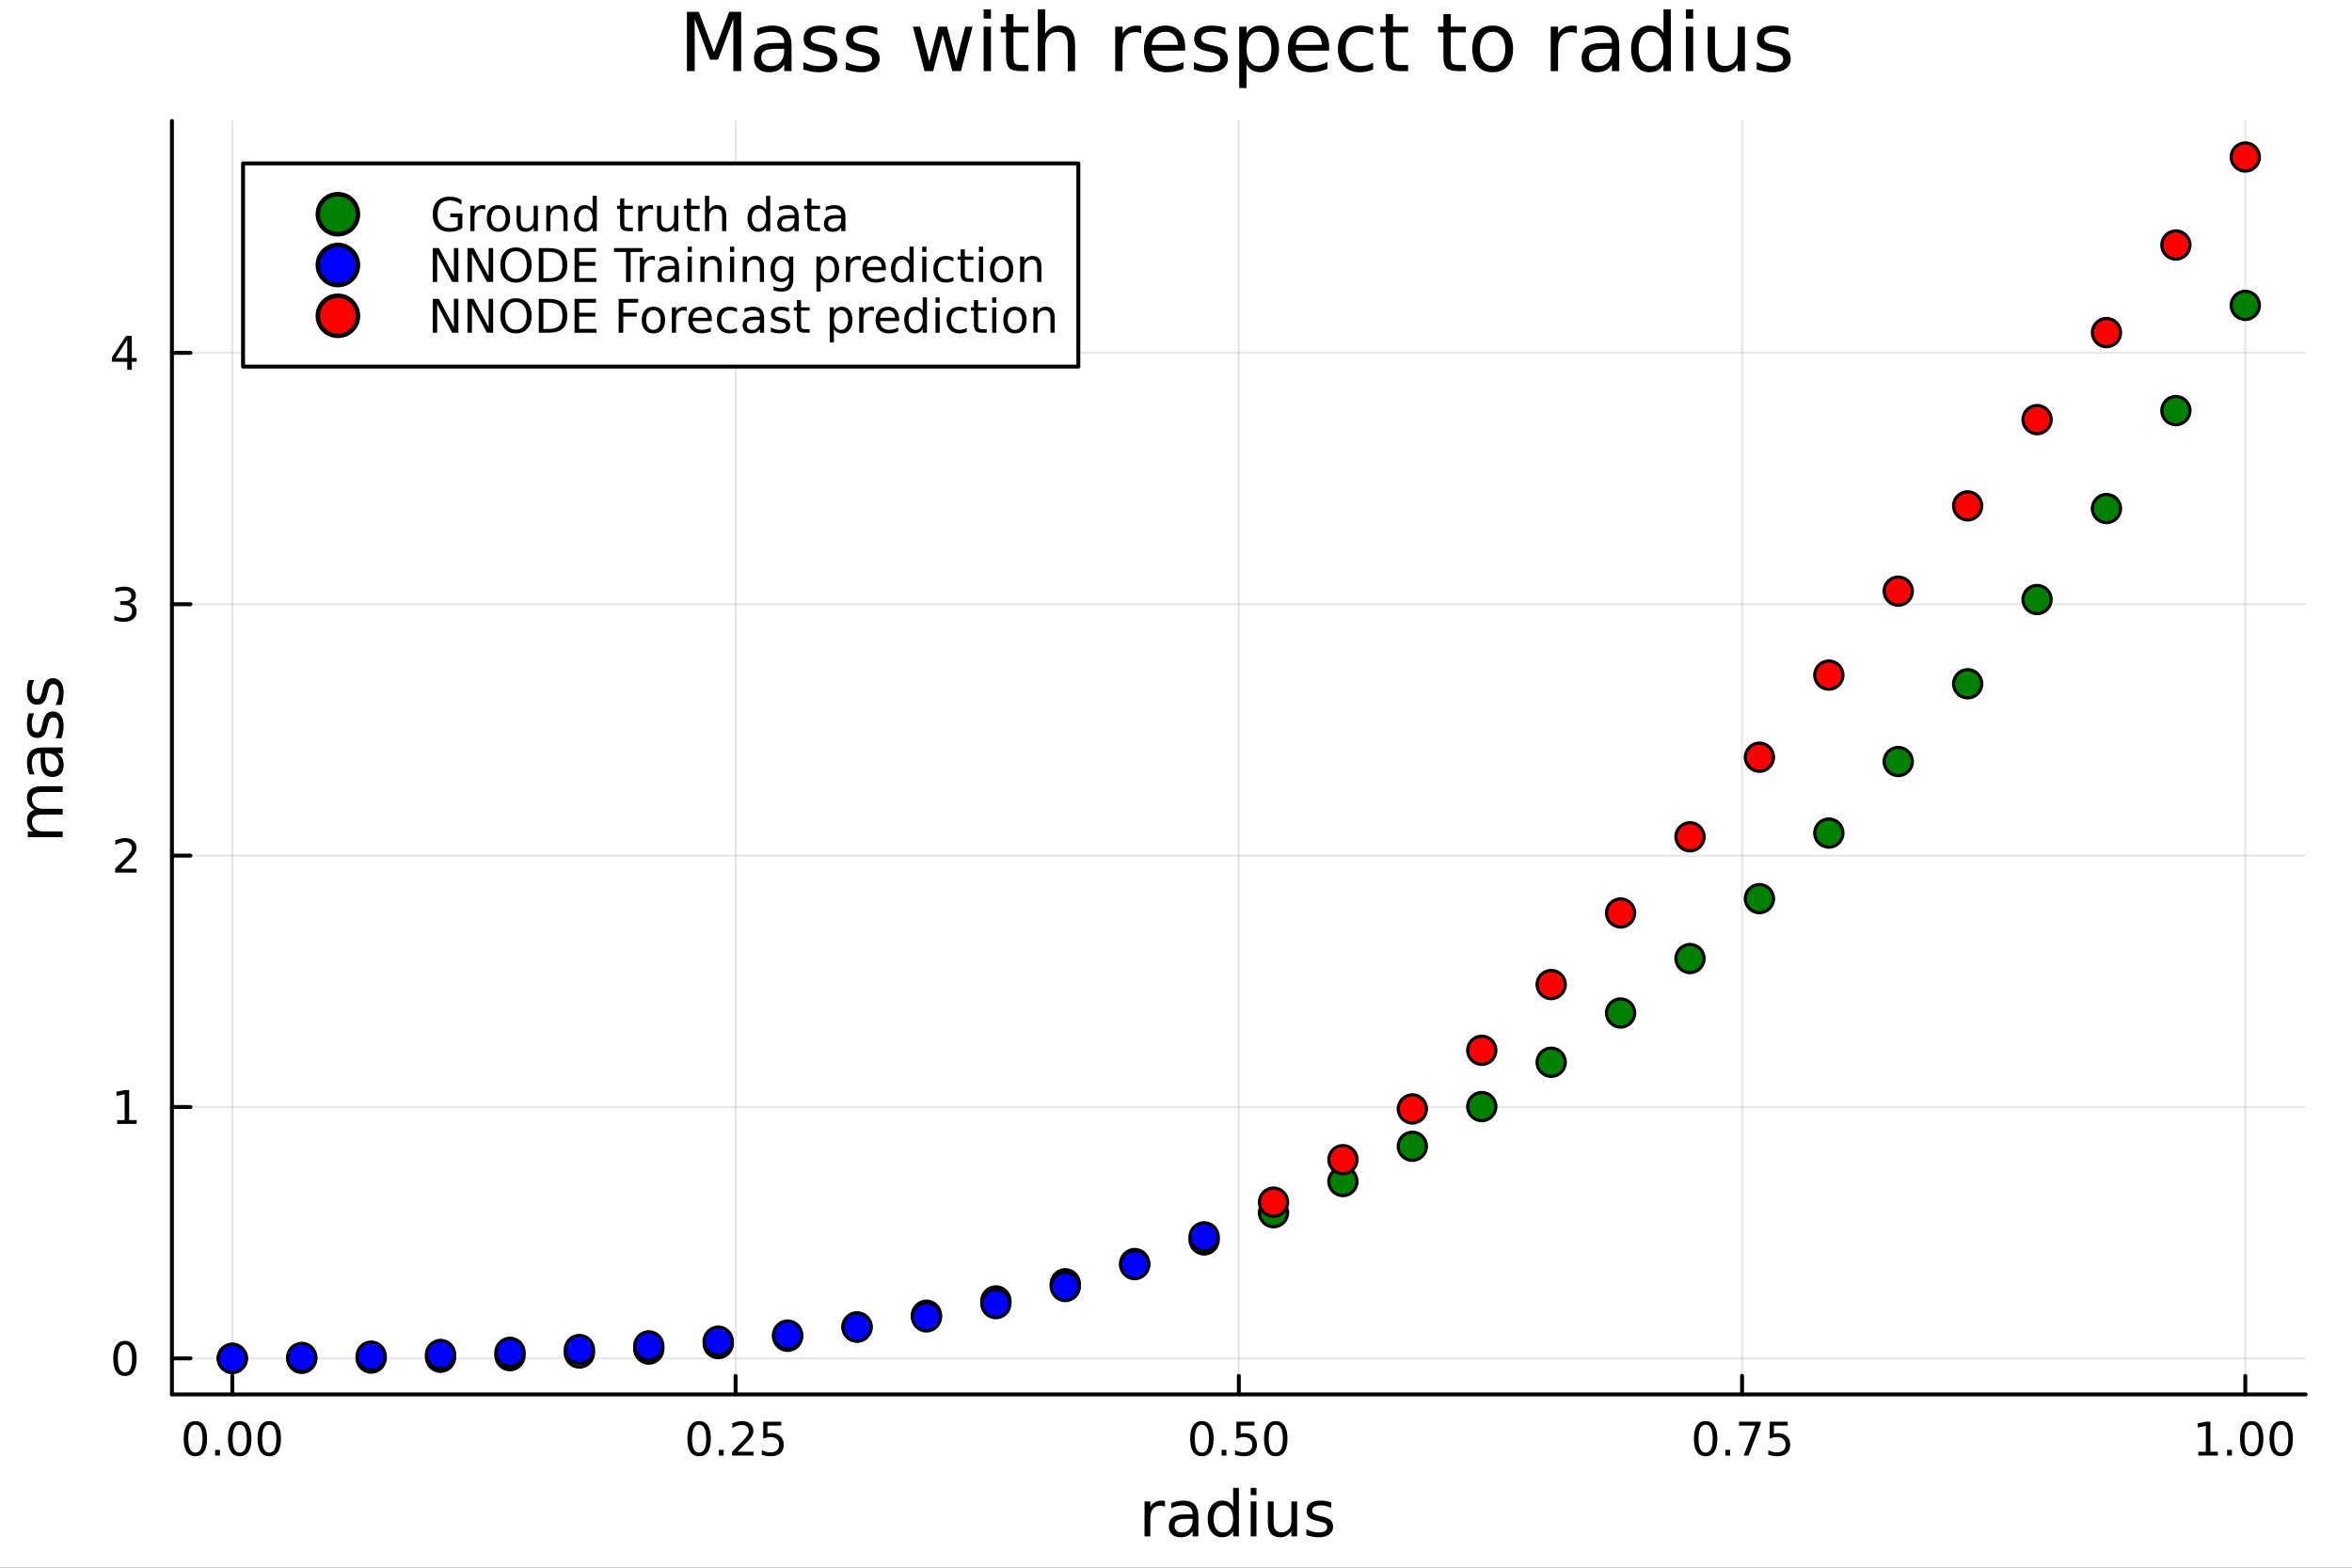 <svg xmlns="http://www.w3.org/2000/svg" xmlns:xlink="http://www.w3.org/1999/xlink" width="600" height="400" viewBox="0 0 2400 1600">
<rect x="0" y="0" width="2400" height="1600" fill="#333333" stroke="none"/>
<defs>
  <clipPath id="clip270">
    <rect x="0" y="0" width="2400" height="1600"></rect>
  </clipPath>
</defs>
<path clip-path="url(#clip270)" d="M0 1600 L2400 1600 L2400 0 L0 0  Z" fill="#ffffff" fill-rule="evenodd" fill-opacity="1"></path>
<defs>
  <clipPath id="clip271">
    <rect x="480" y="0" width="1681" height="1600"></rect>
  </clipPath>
</defs>
<path clip-path="url(#clip270)" d="M175.445 1423.18 L2352.76 1423.18 L2352.76 123.472 L175.445 123.472  Z" fill="#ffffff" fill-rule="evenodd" fill-opacity="1"></path>
<defs>
  <clipPath id="clip272">
    <rect x="175" y="123" width="2178" height="1301"></rect>
  </clipPath>
</defs>
<polyline clip-path="url(#clip272)" style="stroke:#000000; stroke-linecap:round; stroke-linejoin:round; stroke-width:2; stroke-opacity:0.1; fill:none" points="237.067,1423.18 237.067,123.472 "></polyline>
<polyline clip-path="url(#clip272)" style="stroke:#000000; stroke-linecap:round; stroke-linejoin:round; stroke-width:2; stroke-opacity:0.1; fill:none" points="750.584,1423.18 750.584,123.472 "></polyline>
<polyline clip-path="url(#clip272)" style="stroke:#000000; stroke-linecap:round; stroke-linejoin:round; stroke-width:2; stroke-opacity:0.1; fill:none" points="1264.1,1423.18 1264.1,123.472 "></polyline>
<polyline clip-path="url(#clip272)" style="stroke:#000000; stroke-linecap:round; stroke-linejoin:round; stroke-width:2; stroke-opacity:0.1; fill:none" points="1777.62,1423.18 1777.62,123.472 "></polyline>
<polyline clip-path="url(#clip272)" style="stroke:#000000; stroke-linecap:round; stroke-linejoin:round; stroke-width:2; stroke-opacity:0.1; fill:none" points="2291.13,1423.18 2291.13,123.472 "></polyline>
<polyline clip-path="url(#clip270)" style="stroke:#000000; stroke-linecap:round; stroke-linejoin:round; stroke-width:4; stroke-opacity:1; fill:none" points="175.445,1423.18 2352.76,1423.18 "></polyline>
<polyline clip-path="url(#clip270)" style="stroke:#000000; stroke-linecap:round; stroke-linejoin:round; stroke-width:4; stroke-opacity:1; fill:none" points="237.067,1423.18 237.067,1404.28 "></polyline>
<polyline clip-path="url(#clip270)" style="stroke:#000000; stroke-linecap:round; stroke-linejoin:round; stroke-width:4; stroke-opacity:1; fill:none" points="750.584,1423.18 750.584,1404.28 "></polyline>
<polyline clip-path="url(#clip270)" style="stroke:#000000; stroke-linecap:round; stroke-linejoin:round; stroke-width:4; stroke-opacity:1; fill:none" points="1264.1,1423.18 1264.1,1404.28 "></polyline>
<polyline clip-path="url(#clip270)" style="stroke:#000000; stroke-linecap:round; stroke-linejoin:round; stroke-width:4; stroke-opacity:1; fill:none" points="1777.62,1423.18 1777.62,1404.28 "></polyline>
<polyline clip-path="url(#clip270)" style="stroke:#000000; stroke-linecap:round; stroke-linejoin:round; stroke-width:4; stroke-opacity:1; fill:none" points="2291.13,1423.18 2291.13,1404.28 "></polyline>
<path clip-path="url(#clip270)" d="M199.371 1454.1 Q195.76 1454.1 193.931 1457.66 Q192.125 1461.2 192.125 1468.33 Q192.125 1475.44 193.931 1479.01 Q195.76 1482.55 199.371 1482.55 Q203.005 1482.55 204.81 1479.01 Q206.639 1475.44 206.639 1468.33 Q206.639 1461.2 204.81 1457.66 Q203.005 1454.1 199.371 1454.1 M199.371 1450.39 Q205.181 1450.39 208.236 1455 Q211.315 1459.58 211.315 1468.33 Q211.315 1477.06 208.236 1481.67 Q205.181 1486.25 199.371 1486.25 Q193.56 1486.25 190.482 1481.67 Q187.426 1477.06 187.426 1468.33 Q187.426 1459.58 190.482 1455 Q193.56 1450.39 199.371 1450.39 Z" fill="#000000" fill-rule="nonzero" fill-opacity="1"></path><path clip-path="url(#clip270)" d="M219.533 1479.7 L224.417 1479.7 L224.417 1485.58 L219.533 1485.58 L219.533 1479.7 Z" fill="#000000" fill-rule="nonzero" fill-opacity="1"></path><path clip-path="url(#clip270)" d="M244.602 1454.1 Q240.991 1454.1 239.162 1457.66 Q237.357 1461.2 237.357 1468.33 Q237.357 1475.44 239.162 1479.01 Q240.991 1482.55 244.602 1482.55 Q248.236 1482.55 250.042 1479.01 Q251.87 1475.44 251.87 1468.33 Q251.87 1461.2 250.042 1457.66 Q248.236 1454.1 244.602 1454.1 M244.602 1450.39 Q250.412 1450.39 253.468 1455 Q256.546 1459.58 256.546 1468.33 Q256.546 1477.06 253.468 1481.67 Q250.412 1486.25 244.602 1486.25 Q238.792 1486.25 235.713 1481.67 Q232.658 1477.06 232.658 1468.33 Q232.658 1459.58 235.713 1455 Q238.792 1450.39 244.602 1450.39 Z" fill="#000000" fill-rule="nonzero" fill-opacity="1"></path><path clip-path="url(#clip270)" d="M274.764 1454.1 Q271.153 1454.1 269.324 1457.66 Q267.518 1461.2 267.518 1468.33 Q267.518 1475.44 269.324 1479.01 Q271.153 1482.55 274.764 1482.55 Q278.398 1482.55 280.204 1479.01 Q282.032 1475.44 282.032 1468.33 Q282.032 1461.2 280.204 1457.66 Q278.398 1454.1 274.764 1454.1 M274.764 1450.39 Q280.574 1450.39 283.629 1455 Q286.708 1459.58 286.708 1468.33 Q286.708 1477.06 283.629 1481.67 Q280.574 1486.25 274.764 1486.25 Q268.954 1486.25 265.875 1481.67 Q262.819 1477.06 262.819 1468.33 Q262.819 1459.58 265.875 1455 Q268.954 1450.39 274.764 1450.39 Z" fill="#000000" fill-rule="nonzero" fill-opacity="1"></path><path clip-path="url(#clip270)" d="M713.385 1454.1 Q709.774 1454.1 707.945 1457.66 Q706.14 1461.2 706.14 1468.33 Q706.14 1475.44 707.945 1479.01 Q709.774 1482.55 713.385 1482.55 Q717.019 1482.55 718.825 1479.01 Q720.653 1475.44 720.653 1468.33 Q720.653 1461.2 718.825 1457.66 Q717.019 1454.1 713.385 1454.1 M713.385 1450.39 Q719.195 1450.39 722.251 1455 Q725.329 1459.58 725.329 1468.33 Q725.329 1477.06 722.251 1481.67 Q719.195 1486.25 713.385 1486.25 Q707.575 1486.25 704.496 1481.67 Q701.441 1477.06 701.441 1468.33 Q701.441 1459.58 704.496 1455 Q707.575 1450.39 713.385 1450.39 Z" fill="#000000" fill-rule="nonzero" fill-opacity="1"></path><path clip-path="url(#clip270)" d="M733.547 1479.7 L738.431 1479.7 L738.431 1485.58 L733.547 1485.58 L733.547 1479.7 Z" fill="#000000" fill-rule="nonzero" fill-opacity="1"></path><path clip-path="url(#clip270)" d="M752.644 1481.64 L768.963 1481.64 L768.963 1485.58 L747.019 1485.58 L747.019 1481.64 Q749.681 1478.89 754.264 1474.26 Q758.871 1469.61 760.051 1468.27 Q762.297 1465.74 763.176 1464.01 Q764.079 1462.25 764.079 1460.56 Q764.079 1457.8 762.135 1456.07 Q760.213 1454.33 757.112 1454.33 Q754.913 1454.33 752.459 1455.09 Q750.028 1455.86 747.251 1457.41 L747.251 1452.69 Q750.075 1451.55 752.528 1450.97 Q754.982 1450.39 757.019 1450.39 Q762.389 1450.39 765.584 1453.08 Q768.778 1455.77 768.778 1460.26 Q768.778 1462.39 767.968 1464.31 Q767.181 1466.2 765.075 1468.8 Q764.496 1469.47 761.394 1472.69 Q758.292 1475.88 752.644 1481.64 Z" fill="#000000" fill-rule="nonzero" fill-opacity="1"></path><path clip-path="url(#clip270)" d="M778.824 1451.02 L797.181 1451.02 L797.181 1454.96 L783.107 1454.96 L783.107 1463.43 Q784.125 1463.08 785.144 1462.92 Q786.162 1462.73 787.181 1462.73 Q792.968 1462.73 796.348 1465.9 Q799.727 1469.08 799.727 1474.49 Q799.727 1480.07 796.255 1483.17 Q792.783 1486.25 786.463 1486.25 Q784.287 1486.25 782.019 1485.88 Q779.774 1485.51 777.366 1484.77 L777.366 1480.07 Q779.449 1481.2 781.672 1481.76 Q783.894 1482.32 786.371 1482.32 Q790.375 1482.32 792.713 1480.21 Q795.051 1478.1 795.051 1474.49 Q795.051 1470.88 792.713 1468.77 Q790.375 1466.67 786.371 1466.67 Q784.496 1466.67 782.621 1467.08 Q780.769 1467.5 778.824 1468.38 L778.824 1451.02 Z" fill="#000000" fill-rule="nonzero" fill-opacity="1"></path><path clip-path="url(#clip270)" d="M1226.4 1454.1 Q1222.79 1454.1 1220.96 1457.66 Q1219.16 1461.2 1219.16 1468.33 Q1219.16 1475.44 1220.96 1479.01 Q1222.79 1482.55 1226.4 1482.55 Q1230.04 1482.55 1231.84 1479.01 Q1233.67 1475.44 1233.67 1468.33 Q1233.67 1461.2 1231.84 1457.66 Q1230.04 1454.1 1226.4 1454.1 M1226.4 1450.39 Q1232.21 1450.39 1235.27 1455 Q1238.35 1459.58 1238.35 1468.33 Q1238.35 1477.06 1235.27 1481.67 Q1232.21 1486.25 1226.4 1486.25 Q1220.59 1486.25 1217.52 1481.67 Q1214.46 1477.06 1214.46 1468.33 Q1214.46 1459.58 1217.52 1455 Q1220.59 1450.39 1226.4 1450.39 Z" fill="#000000" fill-rule="nonzero" fill-opacity="1"></path><path clip-path="url(#clip270)" d="M1246.57 1479.7 L1251.45 1479.7 L1251.45 1485.58 L1246.57 1485.58 L1246.57 1479.7 Z" fill="#000000" fill-rule="nonzero" fill-opacity="1"></path><path clip-path="url(#clip270)" d="M1261.68 1451.02 L1280.04 1451.02 L1280.04 1454.96 L1265.96 1454.96 L1265.96 1463.43 Q1266.98 1463.08 1268 1462.92 Q1269.02 1462.73 1270.04 1462.73 Q1275.83 1462.73 1279.2 1465.9 Q1282.58 1469.08 1282.58 1474.49 Q1282.58 1480.07 1279.11 1483.17 Q1275.64 1486.25 1269.32 1486.25 Q1267.14 1486.25 1264.88 1485.88 Q1262.63 1485.51 1260.22 1484.77 L1260.22 1480.07 Q1262.31 1481.2 1264.53 1481.76 Q1266.75 1482.32 1269.23 1482.32 Q1273.23 1482.32 1275.57 1480.21 Q1277.91 1478.1 1277.91 1474.49 Q1277.91 1470.88 1275.57 1468.77 Q1273.23 1466.67 1269.23 1466.67 Q1267.35 1466.67 1265.48 1467.08 Q1263.63 1467.5 1261.68 1468.38 L1261.68 1451.02 Z" fill="#000000" fill-rule="nonzero" fill-opacity="1"></path><path clip-path="url(#clip270)" d="M1301.8 1454.1 Q1298.19 1454.1 1296.36 1457.66 Q1294.55 1461.2 1294.55 1468.33 Q1294.55 1475.44 1296.36 1479.01 Q1298.19 1482.55 1301.8 1482.55 Q1305.43 1482.55 1307.24 1479.01 Q1309.07 1475.44 1309.07 1468.33 Q1309.07 1461.2 1307.24 1457.66 Q1305.43 1454.1 1301.8 1454.1 M1301.8 1450.39 Q1307.61 1450.39 1310.66 1455 Q1313.74 1459.58 1313.74 1468.33 Q1313.74 1477.06 1310.66 1481.67 Q1307.61 1486.25 1301.8 1486.25 Q1295.99 1486.25 1292.91 1481.67 Q1289.85 1477.06 1289.85 1468.33 Q1289.85 1459.58 1292.91 1455 Q1295.99 1450.39 1301.8 1450.39 Z" fill="#000000" fill-rule="nonzero" fill-opacity="1"></path><path clip-path="url(#clip270)" d="M1740.42 1454.1 Q1736.81 1454.1 1734.98 1457.66 Q1733.17 1461.2 1733.17 1468.33 Q1733.17 1475.44 1734.98 1479.01 Q1736.81 1482.55 1740.42 1482.55 Q1744.05 1482.55 1745.86 1479.01 Q1747.69 1475.44 1747.69 1468.33 Q1747.69 1461.2 1745.86 1457.66 Q1744.05 1454.1 1740.42 1454.1 M1740.42 1450.39 Q1746.23 1450.39 1749.28 1455 Q1752.36 1459.58 1752.36 1468.33 Q1752.36 1477.06 1749.28 1481.67 Q1746.23 1486.25 1740.42 1486.25 Q1734.61 1486.25 1731.53 1481.67 Q1728.47 1477.06 1728.47 1468.33 Q1728.47 1459.58 1731.53 1455 Q1734.61 1450.39 1740.42 1450.39 Z" fill="#000000" fill-rule="nonzero" fill-opacity="1"></path><path clip-path="url(#clip270)" d="M1760.58 1479.7 L1765.46 1479.7 L1765.46 1485.58 L1760.58 1485.58 L1760.58 1479.7 Z" fill="#000000" fill-rule="nonzero" fill-opacity="1"></path><path clip-path="url(#clip270)" d="M1774.47 1451.02 L1796.69 1451.02 L1796.69 1453.01 L1784.14 1485.58 L1779.26 1485.58 L1791.07 1454.96 L1774.47 1454.96 L1774.47 1451.02 Z" fill="#000000" fill-rule="nonzero" fill-opacity="1"></path><path clip-path="url(#clip270)" d="M1805.86 1451.02 L1824.21 1451.02 L1824.21 1454.96 L1810.14 1454.96 L1810.14 1463.43 Q1811.16 1463.08 1812.18 1462.92 Q1813.2 1462.73 1814.21 1462.73 Q1820 1462.73 1823.38 1465.9 Q1826.76 1469.08 1826.76 1474.49 Q1826.76 1480.07 1823.29 1483.17 Q1819.82 1486.25 1813.5 1486.25 Q1811.32 1486.25 1809.05 1485.88 Q1806.81 1485.51 1804.4 1484.77 L1804.4 1480.07 Q1806.48 1481.2 1808.71 1481.76 Q1810.93 1482.32 1813.4 1482.32 Q1817.41 1482.32 1819.75 1480.21 Q1822.08 1478.1 1822.08 1474.49 Q1822.08 1470.88 1819.75 1468.77 Q1817.41 1466.67 1813.4 1466.67 Q1811.53 1466.67 1809.65 1467.08 Q1807.8 1467.5 1805.86 1468.38 L1805.86 1451.02 Z" fill="#000000" fill-rule="nonzero" fill-opacity="1"></path><path clip-path="url(#clip270)" d="M2243.21 1481.64 L2250.84 1481.64 L2250.84 1455.28 L2242.53 1456.95 L2242.53 1452.69 L2250.8 1451.02 L2255.47 1451.02 L2255.47 1481.64 L2263.11 1481.64 L2263.11 1485.58 L2243.21 1485.58 L2243.21 1481.64 Z" fill="#000000" fill-rule="nonzero" fill-opacity="1"></path><path clip-path="url(#clip270)" d="M2272.56 1479.7 L2277.44 1479.7 L2277.44 1485.58 L2272.56 1485.58 L2272.56 1479.7 Z" fill="#000000" fill-rule="nonzero" fill-opacity="1"></path><path clip-path="url(#clip270)" d="M2297.63 1454.1 Q2294.02 1454.1 2292.19 1457.66 Q2290.38 1461.2 2290.38 1468.33 Q2290.38 1475.44 2292.19 1479.01 Q2294.02 1482.55 2297.63 1482.55 Q2301.26 1482.55 2303.07 1479.01 Q2304.9 1475.44 2304.9 1468.33 Q2304.9 1461.2 2303.07 1457.66 Q2301.26 1454.1 2297.63 1454.1 M2297.63 1450.39 Q2303.44 1450.39 2306.49 1455 Q2309.57 1459.58 2309.57 1468.33 Q2309.57 1477.06 2306.49 1481.67 Q2303.44 1486.25 2297.63 1486.25 Q2291.82 1486.25 2288.74 1481.67 Q2285.68 1477.06 2285.68 1468.33 Q2285.68 1459.58 2288.74 1455 Q2291.82 1450.39 2297.63 1450.39 Z" fill="#000000" fill-rule="nonzero" fill-opacity="1"></path><path clip-path="url(#clip270)" d="M2327.79 1454.1 Q2324.18 1454.1 2322.35 1457.66 Q2320.54 1461.2 2320.54 1468.33 Q2320.54 1475.44 2322.35 1479.01 Q2324.18 1482.55 2327.79 1482.55 Q2331.42 1482.55 2333.23 1479.01 Q2335.06 1475.44 2335.06 1468.33 Q2335.06 1461.2 2333.23 1457.66 Q2331.42 1454.1 2327.79 1454.1 M2327.79 1450.39 Q2333.6 1450.39 2336.65 1455 Q2339.73 1459.58 2339.73 1468.33 Q2339.73 1477.06 2336.65 1481.67 Q2333.6 1486.25 2327.79 1486.25 Q2321.98 1486.25 2318.9 1481.67 Q2315.84 1477.06 2315.84 1468.33 Q2315.84 1459.58 2318.9 1455 Q2321.98 1450.39 2327.79 1450.39 Z" fill="#000000" fill-rule="nonzero" fill-opacity="1"></path><path clip-path="url(#clip270)" d="M1188.78 1537.87 Q1187.79 1537.3 1186.61 1537.04 Q1185.47 1536.76 1184.07 1536.76 Q1179.1 1536.76 1176.43 1540 Q1173.79 1543.22 1173.79 1549.27 L1173.79 1568.04 L1167.9 1568.04 L1167.9 1532.4 L1173.79 1532.4 L1173.79 1537.93 Q1175.63 1534.69 1178.59 1533.13 Q1181.55 1531.54 1185.79 1531.54 Q1186.39 1531.54 1187.12 1531.63 Q1187.86 1531.7 1188.75 1531.85 L1188.78 1537.87 Z" fill="#000000" fill-rule="nonzero" fill-opacity="1"></path><path clip-path="url(#clip270)" d="M1211.12 1550.12 Q1204.02 1550.12 1201.29 1551.75 Q1198.55 1553.37 1198.55 1557.29 Q1198.55 1560.4 1200.59 1562.25 Q1202.66 1564.07 1206.19 1564.07 Q1211.06 1564.07 1213.99 1560.63 Q1216.95 1557.16 1216.95 1551.43 L1216.95 1550.12 L1211.12 1550.12 M1222.8 1547.71 L1222.8 1568.04 L1216.95 1568.04 L1216.95 1562.63 Q1214.94 1565.88 1211.95 1567.44 Q1208.96 1568.97 1204.63 1568.97 Q1199.15 1568.97 1195.91 1565.91 Q1192.69 1562.82 1192.69 1557.67 Q1192.69 1551.65 1196.7 1548.6 Q1200.75 1545.54 1208.73 1545.54 L1216.95 1545.54 L1216.95 1544.97 Q1216.95 1540.93 1214.27 1538.73 Q1211.63 1536.5 1206.83 1536.5 Q1203.77 1536.5 1200.87 1537.23 Q1197.98 1537.97 1195.3 1539.43 L1195.3 1534.02 Q1198.52 1532.78 1201.54 1532.17 Q1204.57 1531.54 1207.43 1531.54 Q1215.16 1531.54 1218.98 1535.55 Q1222.8 1539.56 1222.8 1547.71 Z" fill="#000000" fill-rule="nonzero" fill-opacity="1"></path><path clip-path="url(#clip270)" d="M1258.32 1537.81 L1258.32 1518.52 L1264.18 1518.52 L1264.18 1568.04 L1258.32 1568.04 L1258.32 1562.7 Q1256.48 1565.88 1253.64 1567.44 Q1250.84 1568.97 1246.9 1568.97 Q1240.44 1568.97 1236.36 1563.81 Q1232.32 1558.65 1232.32 1550.25 Q1232.32 1541.85 1236.36 1536.69 Q1240.44 1531.54 1246.9 1531.54 Q1250.84 1531.54 1253.64 1533.1 Q1256.48 1534.62 1258.32 1537.81 M1238.37 1550.25 Q1238.37 1556.71 1241.01 1560.4 Q1243.68 1564.07 1248.33 1564.07 Q1252.98 1564.07 1255.65 1560.4 Q1258.32 1556.71 1258.32 1550.25 Q1258.32 1543.79 1255.65 1540.13 Q1252.98 1536.44 1248.33 1536.44 Q1243.68 1536.44 1241.01 1540.13 Q1238.37 1543.79 1238.37 1550.25 Z" fill="#000000" fill-rule="nonzero" fill-opacity="1"></path><path clip-path="url(#clip270)" d="M1276.24 1532.4 L1282.1 1532.4 L1282.1 1568.04 L1276.24 1568.04 L1276.24 1532.4 M1276.24 1518.52 L1282.1 1518.52 L1282.1 1525.93 L1276.24 1525.93 L1276.24 1518.52 Z" fill="#000000" fill-rule="nonzero" fill-opacity="1"></path><path clip-path="url(#clip270)" d="M1293.75 1553.98 L1293.75 1532.4 L1299.61 1532.4 L1299.61 1553.75 Q1299.61 1558.81 1301.58 1561.36 Q1303.55 1563.87 1307.5 1563.87 Q1312.24 1563.87 1314.98 1560.85 Q1317.75 1557.83 1317.75 1552.61 L1317.75 1532.4 L1323.6 1532.4 L1323.6 1568.04 L1317.75 1568.04 L1317.75 1562.57 Q1315.62 1565.82 1312.78 1567.41 Q1309.98 1568.97 1306.26 1568.97 Q1300.11 1568.97 1296.93 1565.15 Q1293.75 1561.33 1293.75 1553.98 M1308.49 1531.54 L1308.49 1531.54 Z" fill="#000000" fill-rule="nonzero" fill-opacity="1"></path><path clip-path="url(#clip270)" d="M1358.39 1533.45 L1358.39 1538.98 Q1355.91 1537.71 1353.24 1537.07 Q1350.56 1536.44 1347.7 1536.44 Q1343.34 1536.44 1341.14 1537.77 Q1338.98 1539.11 1338.98 1541.79 Q1338.98 1543.82 1340.54 1545 Q1342.1 1546.15 1346.81 1547.2 L1348.81 1547.64 Q1355.05 1548.98 1357.66 1551.43 Q1360.3 1553.85 1360.3 1558.21 Q1360.3 1563.17 1356.36 1566.07 Q1352.44 1568.97 1345.57 1568.97 Q1342.7 1568.97 1339.58 1568.39 Q1336.49 1567.85 1333.06 1566.74 L1333.06 1560.69 Q1336.3 1562.38 1339.45 1563.24 Q1342.61 1564.07 1345.69 1564.07 Q1349.83 1564.07 1352.06 1562.66 Q1354.29 1561.23 1354.29 1558.65 Q1354.29 1556.27 1352.66 1554.99 Q1351.07 1553.72 1345.63 1552.54 L1343.59 1552.07 Q1338.15 1550.92 1335.73 1548.56 Q1333.31 1546.18 1333.31 1542.04 Q1333.31 1537.01 1336.88 1534.27 Q1340.44 1531.54 1347 1531.54 Q1350.24 1531.54 1353.11 1532.01 Q1355.97 1532.49 1358.39 1533.45 Z" fill="#000000" fill-rule="nonzero" fill-opacity="1"></path><polyline clip-path="url(#clip272)" style="stroke:#000000; stroke-linecap:round; stroke-linejoin:round; stroke-width:2; stroke-opacity:0.1; fill:none" points="175.445,1386.4 2352.76,1386.4 "></polyline>
<polyline clip-path="url(#clip272)" style="stroke:#000000; stroke-linecap:round; stroke-linejoin:round; stroke-width:2; stroke-opacity:0.1; fill:none" points="175.445,1129.82 2352.76,1129.82 "></polyline>
<polyline clip-path="url(#clip272)" style="stroke:#000000; stroke-linecap:round; stroke-linejoin:round; stroke-width:2; stroke-opacity:0.1; fill:none" points="175.445,873.251 2352.76,873.251 "></polyline>
<polyline clip-path="url(#clip272)" style="stroke:#000000; stroke-linecap:round; stroke-linejoin:round; stroke-width:2; stroke-opacity:0.1; fill:none" points="175.445,616.679 2352.76,616.679 "></polyline>
<polyline clip-path="url(#clip272)" style="stroke:#000000; stroke-linecap:round; stroke-linejoin:round; stroke-width:2; stroke-opacity:0.1; fill:none" points="175.445,360.106 2352.76,360.106 "></polyline>
<polyline clip-path="url(#clip270)" style="stroke:#000000; stroke-linecap:round; stroke-linejoin:round; stroke-width:4; stroke-opacity:1; fill:none" points="175.445,1423.18 175.445,123.472 "></polyline>
<polyline clip-path="url(#clip270)" style="stroke:#000000; stroke-linecap:round; stroke-linejoin:round; stroke-width:4; stroke-opacity:1; fill:none" points="175.445,1386.4 194.343,1386.4 "></polyline>
<polyline clip-path="url(#clip270)" style="stroke:#000000; stroke-linecap:round; stroke-linejoin:round; stroke-width:4; stroke-opacity:1; fill:none" points="175.445,1129.82 194.343,1129.82 "></polyline>
<polyline clip-path="url(#clip270)" style="stroke:#000000; stroke-linecap:round; stroke-linejoin:round; stroke-width:4; stroke-opacity:1; fill:none" points="175.445,873.251 194.343,873.251 "></polyline>
<polyline clip-path="url(#clip270)" style="stroke:#000000; stroke-linecap:round; stroke-linejoin:round; stroke-width:4; stroke-opacity:1; fill:none" points="175.445,616.679 194.343,616.679 "></polyline>
<polyline clip-path="url(#clip270)" style="stroke:#000000; stroke-linecap:round; stroke-linejoin:round; stroke-width:4; stroke-opacity:1; fill:none" points="175.445,360.106 194.343,360.106 "></polyline>
<path clip-path="url(#clip270)" d="M127.501 1372.19 Q123.89 1372.19 122.061 1375.76 Q120.255 1379.3 120.255 1386.43 Q120.255 1393.54 122.061 1397.1 Q123.89 1400.64 127.501 1400.64 Q131.135 1400.64 132.941 1397.1 Q134.769 1393.54 134.769 1386.43 Q134.769 1379.3 132.941 1375.76 Q131.135 1372.19 127.501 1372.19 M127.501 1368.49 Q133.311 1368.49 136.367 1373.1 Q139.445 1377.68 139.445 1386.43 Q139.445 1395.16 136.367 1399.76 Q133.311 1404.35 127.501 1404.35 Q121.691 1404.35 118.612 1399.76 Q115.556 1395.16 115.556 1386.43 Q115.556 1377.68 118.612 1373.1 Q121.691 1368.49 127.501 1368.49 Z" fill="#000000" fill-rule="nonzero" fill-opacity="1"></path><path clip-path="url(#clip270)" d="M119.538 1143.17 L127.177 1143.17 L127.177 1116.8 L118.867 1118.47 L118.867 1114.21 L127.13 1112.54 L131.806 1112.54 L131.806 1143.17 L139.445 1143.17 L139.445 1147.1 L119.538 1147.1 L119.538 1143.17 Z" fill="#000000" fill-rule="nonzero" fill-opacity="1"></path><path clip-path="url(#clip270)" d="M123.126 886.596 L139.445 886.596 L139.445 890.531 L117.501 890.531 L117.501 886.596 Q120.163 883.841 124.746 879.212 Q129.353 874.559 130.533 873.216 Q132.779 870.693 133.658 868.957 Q134.561 867.198 134.561 865.508 Q134.561 862.753 132.617 861.017 Q130.695 859.281 127.593 859.281 Q125.394 859.281 122.941 860.045 Q120.51 860.809 117.732 862.36 L117.732 857.638 Q120.556 856.503 123.01 855.925 Q125.464 855.346 127.501 855.346 Q132.871 855.346 136.066 858.031 Q139.26 860.716 139.26 865.207 Q139.26 867.337 138.45 869.258 Q137.663 871.156 135.556 873.749 Q134.978 874.42 131.876 877.638 Q128.774 880.832 123.126 886.596 Z" fill="#000000" fill-rule="nonzero" fill-opacity="1"></path><path clip-path="url(#clip270)" d="M132.316 615.324 Q135.672 616.042 137.547 618.311 Q139.445 620.579 139.445 623.912 Q139.445 629.028 135.927 631.829 Q132.408 634.63 125.927 634.63 Q123.751 634.63 121.436 634.19 Q119.144 633.773 116.691 632.917 L116.691 628.403 Q118.635 629.537 120.95 630.116 Q123.265 630.695 125.788 630.695 Q130.186 630.695 132.478 628.959 Q134.792 627.223 134.792 623.912 Q134.792 620.857 132.64 619.144 Q130.51 617.408 126.691 617.408 L122.663 617.408 L122.663 613.565 L126.876 613.565 Q130.325 613.565 132.154 612.199 Q133.982 610.811 133.982 608.218 Q133.982 605.556 132.084 604.144 Q130.209 602.709 126.691 602.709 Q124.769 602.709 122.57 603.125 Q120.371 603.542 117.732 604.422 L117.732 600.255 Q120.394 599.514 122.709 599.144 Q125.047 598.774 127.107 598.774 Q132.431 598.774 135.533 601.204 Q138.635 603.612 138.635 607.732 Q138.635 610.602 136.992 612.593 Q135.348 614.561 132.316 615.324 Z" fill="#000000" fill-rule="nonzero" fill-opacity="1"></path><path clip-path="url(#clip270)" d="M129.862 346.9 L118.056 365.349 L129.862 365.349 L129.862 346.9 M128.635 342.826 L134.515 342.826 L134.515 365.349 L139.445 365.349 L139.445 369.238 L134.515 369.238 L134.515 377.386 L129.862 377.386 L129.862 369.238 L114.26 369.238 L114.26 364.724 L128.635 342.826 Z" fill="#000000" fill-rule="nonzero" fill-opacity="1"></path><path clip-path="url(#clip270)" d="M35.199 826.48 Q31.253 824.283 29.375 821.228 Q27.497 818.172 27.497 814.035 Q27.497 808.465 31.412 805.441 Q35.295 802.417 42.488 802.417 L64.004 802.417 L64.004 808.306 L42.679 808.306 Q37.555 808.306 35.072 810.12 Q32.589 811.934 32.589 815.658 Q32.589 820.209 35.613 822.851 Q38.637 825.493 43.857 825.493 L64.004 825.493 L64.004 831.381 L42.679 831.381 Q37.523 831.381 35.072 833.195 Q32.589 835.01 32.589 838.797 Q32.589 843.285 35.645 845.927 Q38.669 848.569 43.857 848.569 L64.004 848.569 L64.004 854.457 L28.356 854.457 L28.356 848.569 L33.894 848.569 Q30.616 846.563 29.056 843.763 Q27.497 840.962 27.497 837.11 Q27.497 833.227 29.47 830.522 Q31.444 827.785 35.199 826.48 Z" fill="#000000" fill-rule="nonzero" fill-opacity="1"></path><path clip-path="url(#clip270)" d="M46.085 774.535 Q46.085 781.633 47.708 784.37 Q49.331 787.108 53.246 787.108 Q56.365 787.108 58.211 785.071 Q60.026 783.002 60.026 779.469 Q60.026 774.599 56.588 771.671 Q53.119 768.711 47.39 768.711 L46.085 768.711 L46.085 774.535 M43.666 762.854 L64.004 762.854 L64.004 768.711 L58.593 768.711 Q61.84 770.716 63.399 773.708 Q64.927 776.7 64.927 781.028 Q64.927 786.503 61.872 789.75 Q58.784 792.964 53.628 792.964 Q47.612 792.964 44.557 788.954 Q41.501 784.912 41.501 776.923 L41.501 768.711 L40.928 768.711 Q36.886 768.711 34.69 771.384 Q32.462 774.026 32.462 778.832 Q32.462 781.888 33.194 784.784 Q33.926 787.681 35.39 790.354 L29.98 790.354 Q28.738 787.14 28.133 784.116 Q27.497 781.092 27.497 778.228 Q27.497 770.493 31.507 766.674 Q35.518 762.854 43.666 762.854 Z" fill="#000000" fill-rule="nonzero" fill-opacity="1"></path><path clip-path="url(#clip270)" d="M29.407 728.066 L34.945 728.066 Q33.672 730.548 33.035 733.222 Q32.398 735.896 32.398 738.76 Q32.398 743.121 33.735 745.317 Q35.072 747.481 37.746 747.481 Q39.783 747.481 40.96 745.922 Q42.106 744.362 43.157 739.651 L43.602 737.646 Q44.939 731.408 47.39 728.798 Q49.809 726.156 54.169 726.156 Q59.134 726.156 62.031 730.103 Q64.927 734.018 64.927 740.893 Q64.927 743.757 64.354 746.876 Q63.813 749.964 62.699 753.401 L56.652 753.401 Q58.339 750.155 59.198 747.004 Q60.026 743.853 60.026 740.765 Q60.026 736.628 58.625 734.4 Q57.193 732.172 54.615 732.172 Q52.228 732.172 50.955 733.795 Q49.681 735.386 48.504 740.829 L48.026 742.866 Q46.88 748.309 44.525 750.728 Q42.138 753.147 38 753.147 Q32.971 753.147 30.234 749.582 Q27.497 746.017 27.497 739.46 Q27.497 736.214 27.974 733.349 Q28.452 730.485 29.407 728.066 Z" fill="#000000" fill-rule="nonzero" fill-opacity="1"></path><path clip-path="url(#clip270)" d="M29.407 694.105 L34.945 694.105 Q33.672 696.587 33.035 699.261 Q32.398 701.935 32.398 704.799 Q32.398 709.16 33.735 711.356 Q35.072 713.52 37.746 713.52 Q39.783 713.52 40.96 711.961 Q42.106 710.401 43.157 705.69 L43.602 703.685 Q44.939 697.447 47.39 694.837 Q49.809 692.195 54.169 692.195 Q59.134 692.195 62.031 696.142 Q64.927 700.057 64.927 706.932 Q64.927 709.796 64.354 712.915 Q63.813 716.003 62.699 719.44 L56.652 719.44 Q58.339 716.194 59.198 713.043 Q60.026 709.892 60.026 706.804 Q60.026 702.667 58.625 700.439 Q57.193 698.211 54.615 698.211 Q52.228 698.211 50.955 699.834 Q49.681 701.425 48.504 706.868 L48.026 708.905 Q46.88 714.348 44.525 716.767 Q42.138 719.186 38 719.186 Q32.971 719.186 30.234 715.621 Q27.497 712.056 27.497 705.499 Q27.497 702.253 27.974 699.388 Q28.452 696.524 29.407 694.105 Z" fill="#000000" fill-rule="nonzero" fill-opacity="1"></path><path clip-path="url(#clip270)" d="M700.944 12.096 L713.137 12.096 L728.571 53.253 L744.086 12.096 L756.279 12.096 L756.279 72.576 L748.299 72.576 L748.299 19.469 L732.703 60.95 L724.48 60.95 L708.884 19.469 L708.884 72.576 L700.944 72.576 L700.944 12.096 Z" fill="#000000" fill-rule="nonzero" fill-opacity="1"></path><path clip-path="url(#clip270)" d="M792.818 49.769 Q783.785 49.769 780.301 51.835 Q776.817 53.901 776.817 58.884 Q776.817 62.854 779.41 65.203 Q782.043 67.512 786.539 67.512 Q792.737 67.512 796.464 63.137 Q800.232 58.722 800.232 51.43 L800.232 49.769 L792.818 49.769 M807.685 46.691 L807.685 72.576 L800.232 72.576 L800.232 65.689 Q797.679 69.821 793.872 71.806 Q790.064 73.751 784.555 73.751 Q777.587 73.751 773.455 69.862 Q769.364 65.933 769.364 59.37 Q769.364 51.714 774.468 47.825 Q779.612 43.936 789.78 43.936 L800.232 43.936 L800.232 43.207 Q800.232 38.062 796.829 35.267 Q793.467 32.431 787.35 32.431 Q783.461 32.431 779.774 33.363 Q776.088 34.295 772.685 36.158 L772.685 29.272 Q776.777 27.692 780.625 26.922 Q784.473 26.112 788.119 26.112 Q797.963 26.112 802.824 31.216 Q807.685 36.32 807.685 46.691 Z" fill="#000000" fill-rule="nonzero" fill-opacity="1"></path><path clip-path="url(#clip270)" d="M851.962 28.543 L851.962 35.591 Q848.802 33.971 845.399 33.161 Q841.996 32.35 838.351 32.35 Q832.801 32.35 830.006 34.052 Q827.251 35.753 827.251 39.156 Q827.251 41.749 829.236 43.248 Q831.221 44.706 837.216 46.043 L839.768 46.61 Q847.708 48.311 851.03 51.43 Q854.392 54.509 854.392 60.059 Q854.392 66.378 849.369 70.064 Q844.386 73.751 835.636 73.751 Q831.991 73.751 828.021 73.022 Q824.091 72.333 819.716 70.915 L819.716 63.218 Q823.848 65.365 827.859 66.459 Q831.869 67.512 835.798 67.512 Q841.065 67.512 843.9 65.73 Q846.736 63.907 846.736 60.626 Q846.736 57.588 844.67 55.967 Q842.644 54.347 835.717 52.848 L833.125 52.24 Q826.198 50.782 823.119 47.785 Q820.04 44.746 820.04 39.48 Q820.04 33.08 824.577 29.596 Q829.114 26.112 837.459 26.112 Q841.591 26.112 845.237 26.72 Q848.883 27.327 851.962 28.543 Z" fill="#000000" fill-rule="nonzero" fill-opacity="1"></path><path clip-path="url(#clip270)" d="M895.185 28.543 L895.185 35.591 Q892.025 33.971 888.622 33.161 Q885.219 32.35 881.574 32.35 Q876.024 32.35 873.229 34.052 Q870.474 35.753 870.474 39.156 Q870.474 41.749 872.459 43.248 Q874.444 44.706 880.439 46.043 L882.991 46.61 Q890.931 48.311 894.253 51.43 Q897.615 54.509 897.615 60.059 Q897.615 66.378 892.592 70.064 Q887.61 73.751 878.86 73.751 Q875.214 73.751 871.244 73.022 Q867.314 72.333 862.94 70.915 L862.94 63.218 Q867.071 65.365 871.082 66.459 Q875.092 67.512 879.022 67.512 Q884.288 67.512 887.123 65.73 Q889.959 63.907 889.959 60.626 Q889.959 57.588 887.893 55.967 Q885.868 54.347 878.941 52.848 L876.348 52.24 Q869.421 50.782 866.342 47.785 Q863.264 44.746 863.264 39.48 Q863.264 33.08 867.801 29.596 Q872.338 26.112 880.682 26.112 Q884.814 26.112 888.46 26.72 Q892.106 27.327 895.185 28.543 Z" fill="#000000" fill-rule="nonzero" fill-opacity="1"></path><path clip-path="url(#clip270)" d="M931.521 27.206 L938.975 27.206 L948.292 62.611 L957.569 27.206 L966.359 27.206 L975.676 62.611 L984.953 27.206 L992.406 27.206 L980.537 72.576 L971.747 72.576 L961.984 35.389 L952.181 72.576 L943.39 72.576 L931.521 27.206 Z" fill="#000000" fill-rule="nonzero" fill-opacity="1"></path><path clip-path="url(#clip270)" d="M1003.71 27.206 L1011.16 27.206 L1011.16 72.576 L1003.71 72.576 L1003.71 27.206 M1003.71 9.544 L1011.16 9.544 L1011.16 18.983 L1003.71 18.983 L1003.71 9.544 Z" fill="#000000" fill-rule="nonzero" fill-opacity="1"></path><path clip-path="url(#clip270)" d="M1034.13 14.324 L1034.13 27.206 L1049.48 27.206 L1049.48 32.999 L1034.13 32.999 L1034.13 57.628 Q1034.13 63.178 1035.63 64.758 Q1037.17 66.338 1041.83 66.338 L1049.48 66.338 L1049.48 72.576 L1041.83 72.576 Q1033.2 72.576 1029.92 69.376 Q1026.64 66.135 1026.64 57.628 L1026.64 32.999 L1021.17 32.999 L1021.17 27.206 L1026.64 27.206 L1026.64 14.324 L1034.13 14.324 Z" fill="#000000" fill-rule="nonzero" fill-opacity="1"></path><path clip-path="url(#clip270)" d="M1097 45.192 L1097 72.576 L1089.55 72.576 L1089.55 45.435 Q1089.55 38.994 1087.04 35.794 Q1084.52 32.594 1079.5 32.594 Q1073.47 32.594 1069.98 36.442 Q1066.5 40.29 1066.5 46.934 L1066.5 72.576 L1059 72.576 L1059 9.544 L1066.5 9.544 L1066.5 34.254 Q1069.17 30.163 1072.78 28.138 Q1076.42 26.112 1081.16 26.112 Q1088.98 26.112 1092.99 30.973 Q1097 35.794 1097 45.192 Z" fill="#000000" fill-rule="nonzero" fill-opacity="1"></path><path clip-path="url(#clip270)" d="M1164.53 34.173 Q1163.27 33.444 1161.77 33.12 Q1160.32 32.756 1158.53 32.756 Q1152.21 32.756 1148.81 36.888 Q1145.45 40.979 1145.45 48.676 L1145.45 72.576 L1137.96 72.576 L1137.96 27.206 L1145.45 27.206 L1145.45 34.254 Q1147.8 30.122 1151.57 28.138 Q1155.33 26.112 1160.72 26.112 Q1161.49 26.112 1162.42 26.234 Q1163.35 26.315 1164.49 26.517 L1164.53 34.173 Z" fill="#000000" fill-rule="nonzero" fill-opacity="1"></path><path clip-path="url(#clip270)" d="M1209.33 48.028 L1209.33 51.673 L1175.06 51.673 Q1175.55 59.37 1179.68 63.421 Q1183.85 67.431 1191.27 67.431 Q1195.56 67.431 1199.57 66.378 Q1203.62 65.325 1207.59 63.218 L1207.59 70.267 Q1203.58 71.968 1199.37 72.86 Q1195.15 73.751 1190.82 73.751 Q1179.96 73.751 1173.6 67.431 Q1167.28 61.112 1167.28 50.337 Q1167.28 39.197 1173.28 32.675 Q1179.32 26.112 1189.52 26.112 Q1198.68 26.112 1203.99 32.026 Q1209.33 37.9 1209.33 48.028 M1201.88 45.84 Q1201.8 39.723 1198.44 36.077 Q1195.11 32.431 1189.6 32.431 Q1183.37 32.431 1179.6 35.956 Q1175.87 39.48 1175.3 45.88 L1201.88 45.84 Z" fill="#000000" fill-rule="nonzero" fill-opacity="1"></path><path clip-path="url(#clip270)" d="M1250.49 28.543 L1250.49 35.591 Q1247.33 33.971 1243.93 33.161 Q1240.52 32.35 1236.88 32.35 Q1231.33 32.35 1228.53 34.052 Q1225.78 35.753 1225.78 39.156 Q1225.78 41.749 1227.76 43.248 Q1229.75 44.706 1235.74 46.043 L1238.3 46.61 Q1246.24 48.311 1249.56 51.43 Q1252.92 54.509 1252.92 60.059 Q1252.92 66.378 1247.9 70.064 Q1242.91 73.751 1234.16 73.751 Q1230.52 73.751 1226.55 73.022 Q1222.62 72.333 1218.24 70.915 L1218.24 63.218 Q1222.38 65.365 1226.39 66.459 Q1230.4 67.512 1234.33 67.512 Q1239.59 67.512 1242.43 65.73 Q1245.26 63.907 1245.26 60.626 Q1245.26 57.588 1243.2 55.967 Q1241.17 54.347 1234.25 52.848 L1231.65 52.24 Q1224.73 50.782 1221.65 47.785 Q1218.57 44.746 1218.57 39.48 Q1218.57 33.08 1223.11 29.596 Q1227.64 26.112 1235.99 26.112 Q1240.12 26.112 1243.77 26.72 Q1247.41 27.327 1250.49 28.543 Z" fill="#000000" fill-rule="nonzero" fill-opacity="1"></path><path clip-path="url(#clip270)" d="M1272 65.77 L1272 89.833 L1264.51 89.833 L1264.51 27.206 L1272 27.206 L1272 34.092 Q1274.35 30.041 1277.91 28.097 Q1281.52 26.112 1286.5 26.112 Q1294.77 26.112 1299.91 32.675 Q1305.1 39.237 1305.1 49.931 Q1305.1 60.626 1299.91 67.188 Q1294.77 73.751 1286.5 73.751 Q1281.52 73.751 1277.91 71.806 Q1274.35 69.821 1272 65.77 M1297.36 49.931 Q1297.36 41.708 1293.96 37.05 Q1290.59 32.35 1284.68 32.35 Q1278.76 32.35 1275.36 37.05 Q1272 41.708 1272 49.931 Q1272 58.155 1275.36 62.854 Q1278.76 67.512 1284.68 67.512 Q1290.59 67.512 1293.96 62.854 Q1297.36 58.155 1297.36 49.931 Z" fill="#000000" fill-rule="nonzero" fill-opacity="1"></path><path clip-path="url(#clip270)" d="M1356.26 48.028 L1356.26 51.673 L1321.99 51.673 Q1322.47 59.37 1326.61 63.421 Q1330.78 67.431 1338.19 67.431 Q1342.49 67.431 1346.5 66.378 Q1350.55 65.325 1354.52 63.218 L1354.52 70.267 Q1350.51 71.968 1346.29 72.86 Q1342.08 73.751 1337.75 73.751 Q1326.89 73.751 1320.53 67.431 Q1314.21 61.112 1314.21 50.337 Q1314.21 39.197 1320.21 32.675 Q1326.24 26.112 1336.45 26.112 Q1345.6 26.112 1350.91 32.026 Q1356.26 37.9 1356.26 48.028 M1348.8 45.84 Q1348.72 39.723 1345.36 36.077 Q1342.04 32.431 1336.53 32.431 Q1330.29 32.431 1326.52 35.956 Q1322.8 39.48 1322.23 45.88 L1348.8 45.84 Z" fill="#000000" fill-rule="nonzero" fill-opacity="1"></path><path clip-path="url(#clip270)" d="M1401.14 28.948 L1401.14 35.915 Q1397.98 34.173 1394.78 33.323 Q1391.62 32.431 1388.38 32.431 Q1381.13 32.431 1377.12 37.05 Q1373.11 41.627 1373.11 49.931 Q1373.11 58.236 1377.12 62.854 Q1381.13 67.431 1388.38 67.431 Q1391.62 67.431 1394.78 66.581 Q1397.98 65.689 1401.14 63.948 L1401.14 70.834 Q1398.02 72.292 1394.66 73.022 Q1391.34 73.751 1387.57 73.751 Q1377.32 73.751 1371.29 67.31 Q1365.25 60.869 1365.25 49.931 Q1365.25 38.832 1371.33 32.472 Q1377.44 26.112 1388.06 26.112 Q1391.5 26.112 1394.78 26.841 Q1398.06 27.53 1401.14 28.948 Z" fill="#000000" fill-rule="nonzero" fill-opacity="1"></path><path clip-path="url(#clip270)" d="M1421.48 14.324 L1421.48 27.206 L1436.83 27.206 L1436.83 32.999 L1421.48 32.999 L1421.48 57.628 Q1421.48 63.178 1422.98 64.758 Q1424.52 66.338 1429.17 66.338 L1436.83 66.338 L1436.83 72.576 L1429.17 72.576 Q1420.55 72.576 1417.27 69.376 Q1413.98 66.135 1413.98 57.628 L1413.98 32.999 L1408.52 32.999 L1408.52 27.206 L1413.98 27.206 L1413.98 14.324 L1421.48 14.324 Z" fill="#000000" fill-rule="nonzero" fill-opacity="1"></path><path clip-path="url(#clip270)" d="M1480.38 14.324 L1480.38 27.206 L1495.73 27.206 L1495.73 32.999 L1480.38 32.999 L1480.38 57.628 Q1480.38 63.178 1481.88 64.758 Q1483.42 66.338 1488.08 66.338 L1495.73 66.338 L1495.73 72.576 L1488.08 72.576 Q1479.45 72.576 1476.17 69.376 Q1472.88 66.135 1472.88 57.628 L1472.88 32.999 L1467.42 32.999 L1467.42 27.206 L1472.88 27.206 L1472.88 14.324 L1480.38 14.324 Z" fill="#000000" fill-rule="nonzero" fill-opacity="1"></path><path clip-path="url(#clip270)" d="M1523.12 32.431 Q1517.12 32.431 1513.64 37.131 Q1510.15 41.789 1510.15 49.931 Q1510.15 58.074 1513.6 62.773 Q1517.08 67.431 1523.12 67.431 Q1529.07 67.431 1532.55 62.732 Q1536.04 58.033 1536.04 49.931 Q1536.04 41.87 1532.55 37.171 Q1529.07 32.431 1523.12 32.431 M1523.12 26.112 Q1532.84 26.112 1538.39 32.431 Q1543.94 38.751 1543.94 49.931 Q1543.94 61.071 1538.39 67.431 Q1532.84 73.751 1523.12 73.751 Q1513.35 73.751 1507.8 67.431 Q1502.29 61.071 1502.29 49.931 Q1502.29 38.751 1507.8 32.431 Q1513.35 26.112 1523.12 26.112 Z" fill="#000000" fill-rule="nonzero" fill-opacity="1"></path><path clip-path="url(#clip270)" d="M1608.95 34.173 Q1607.7 33.444 1606.2 33.12 Q1604.74 32.756 1602.96 32.756 Q1596.64 32.756 1593.24 36.888 Q1589.87 40.979 1589.87 48.676 L1589.87 72.576 L1582.38 72.576 L1582.38 27.206 L1589.87 27.206 L1589.87 34.254 Q1592.22 30.122 1595.99 28.138 Q1599.76 26.112 1605.15 26.112 Q1605.92 26.112 1606.85 26.234 Q1607.78 26.315 1608.91 26.517 L1608.95 34.173 Z" fill="#000000" fill-rule="nonzero" fill-opacity="1"></path><path clip-path="url(#clip270)" d="M1637.39 49.769 Q1628.36 49.769 1624.87 51.835 Q1621.39 53.901 1621.39 58.884 Q1621.39 62.854 1623.98 65.203 Q1626.62 67.512 1631.11 67.512 Q1637.31 67.512 1641.04 63.137 Q1644.8 58.722 1644.8 51.43 L1644.8 49.769 L1637.39 49.769 M1652.26 46.691 L1652.26 72.576 L1644.8 72.576 L1644.8 65.689 Q1642.25 69.821 1638.44 71.806 Q1634.64 73.751 1629.13 73.751 Q1622.16 73.751 1618.03 69.862 Q1613.94 65.933 1613.94 59.37 Q1613.94 51.714 1619.04 47.825 Q1624.19 43.936 1634.35 43.936 L1644.8 43.936 L1644.8 43.207 Q1644.8 38.062 1641.4 35.267 Q1638.04 32.431 1631.92 32.431 Q1628.03 32.431 1624.35 33.363 Q1620.66 34.295 1617.26 36.158 L1617.26 29.272 Q1621.35 27.692 1625.2 26.922 Q1629.05 26.112 1632.69 26.112 Q1642.54 26.112 1647.4 31.216 Q1652.26 36.32 1652.26 46.691 Z" fill="#000000" fill-rule="nonzero" fill-opacity="1"></path><path clip-path="url(#clip270)" d="M1697.47 34.092 L1697.47 9.544 L1704.92 9.544 L1704.92 72.576 L1697.47 72.576 L1697.47 65.77 Q1695.12 69.821 1691.51 71.806 Q1687.95 73.751 1682.92 73.751 Q1674.7 73.751 1669.52 67.188 Q1664.37 60.626 1664.37 49.931 Q1664.37 39.237 1669.52 32.675 Q1674.7 26.112 1682.92 26.112 Q1687.95 26.112 1691.51 28.097 Q1695.12 30.041 1697.47 34.092 M1672.07 49.931 Q1672.07 58.155 1675.43 62.854 Q1678.83 67.512 1684.75 67.512 Q1690.66 67.512 1694.06 62.854 Q1697.47 58.155 1697.47 49.931 Q1697.47 41.708 1694.06 37.05 Q1690.66 32.35 1684.75 32.35 Q1678.83 32.35 1675.43 37.05 Q1672.07 41.708 1672.07 49.931 Z" fill="#000000" fill-rule="nonzero" fill-opacity="1"></path><path clip-path="url(#clip270)" d="M1720.27 27.206 L1727.73 27.206 L1727.73 72.576 L1720.27 72.576 L1720.27 27.206 M1720.27 9.544 L1727.73 9.544 L1727.73 18.983 L1720.27 18.983 L1720.27 9.544 Z" fill="#000000" fill-rule="nonzero" fill-opacity="1"></path><path clip-path="url(#clip270)" d="M1742.55 54.671 L1742.55 27.206 L1750.01 27.206 L1750.01 54.387 Q1750.01 60.828 1752.52 64.069 Q1755.03 67.269 1760.05 67.269 Q1766.09 67.269 1769.57 63.421 Q1773.1 59.573 1773.1 52.929 L1773.1 27.206 L1780.55 27.206 L1780.55 72.576 L1773.1 72.576 L1773.1 65.608 Q1770.38 69.74 1766.78 71.766 Q1763.21 73.751 1758.47 73.751 Q1750.65 73.751 1746.6 68.89 Q1742.55 64.029 1742.55 54.671 M1761.31 26.112 L1761.31 26.112 Z" fill="#000000" fill-rule="nonzero" fill-opacity="1"></path><path clip-path="url(#clip270)" d="M1824.83 28.543 L1824.83 35.591 Q1821.67 33.971 1818.26 33.161 Q1814.86 32.35 1811.22 32.35 Q1805.67 32.35 1802.87 34.052 Q1800.12 35.753 1800.12 39.156 Q1800.12 41.749 1802.1 43.248 Q1804.09 44.706 1810.08 46.043 L1812.63 46.61 Q1820.57 48.311 1823.9 51.43 Q1827.26 54.509 1827.26 60.059 Q1827.26 66.378 1822.23 70.064 Q1817.25 73.751 1808.5 73.751 Q1804.86 73.751 1800.89 73.022 Q1796.96 72.333 1792.58 70.915 L1792.58 63.218 Q1796.71 65.365 1800.72 66.459 Q1804.73 67.512 1808.66 67.512 Q1813.93 67.512 1816.77 65.73 Q1819.6 63.907 1819.6 60.626 Q1819.6 57.588 1817.54 55.967 Q1815.51 54.347 1808.58 52.848 L1805.99 52.24 Q1799.06 50.782 1795.98 47.785 Q1792.91 44.746 1792.91 39.48 Q1792.91 33.08 1797.44 29.596 Q1801.98 26.112 1810.32 26.112 Q1814.46 26.112 1818.1 26.72 Q1821.75 27.327 1824.83 28.543 Z" fill="#000000" fill-rule="nonzero" fill-opacity="1"></path><circle clip-path="url(#clip272)" cx="237.067" cy="1386.4" r="14.4" fill="#008000" fill-rule="evenodd" fill-opacity="1" stroke="#000000" stroke-opacity="1" stroke-width="3.2"></circle>
<circle clip-path="url(#clip272)" cx="307.897" cy="1386.35" r="14.4" fill="#008000" fill-rule="evenodd" fill-opacity="1" stroke="#000000" stroke-opacity="1" stroke-width="3.2"></circle>
<circle clip-path="url(#clip272)" cx="378.727" cy="1386.04" r="14.4" fill="#008000" fill-rule="evenodd" fill-opacity="1" stroke="#000000" stroke-opacity="1" stroke-width="3.2"></circle>
<circle clip-path="url(#clip272)" cx="449.557" cy="1385.21" r="14.4" fill="#008000" fill-rule="evenodd" fill-opacity="1" stroke="#000000" stroke-opacity="1" stroke-width="3.2"></circle>
<circle clip-path="url(#clip272)" cx="520.387" cy="1383.58" r="14.4" fill="#008000" fill-rule="evenodd" fill-opacity="1" stroke="#000000" stroke-opacity="1" stroke-width="3.2"></circle>
<circle clip-path="url(#clip272)" cx="591.217" cy="1380.89" r="14.4" fill="#008000" fill-rule="evenodd" fill-opacity="1" stroke="#000000" stroke-opacity="1" stroke-width="3.2"></circle>
<circle clip-path="url(#clip272)" cx="662.047" cy="1376.88" r="14.4" fill="#008000" fill-rule="evenodd" fill-opacity="1" stroke="#000000" stroke-opacity="1" stroke-width="3.2"></circle>
<circle clip-path="url(#clip272)" cx="732.876" cy="1371.28" r="14.4" fill="#008000" fill-rule="evenodd" fill-opacity="1" stroke="#000000" stroke-opacity="1" stroke-width="3.2"></circle>
<circle clip-path="url(#clip272)" cx="803.706" cy="1363.83" r="14.4" fill="#008000" fill-rule="evenodd" fill-opacity="1" stroke="#000000" stroke-opacity="1" stroke-width="3.2"></circle>
<circle clip-path="url(#clip272)" cx="874.536" cy="1354.27" r="14.4" fill="#008000" fill-rule="evenodd" fill-opacity="1" stroke="#000000" stroke-opacity="1" stroke-width="3.2"></circle>
<circle clip-path="url(#clip272)" cx="945.366" cy="1342.33" r="14.4" fill="#008000" fill-rule="evenodd" fill-opacity="1" stroke="#000000" stroke-opacity="1" stroke-width="3.2"></circle>
<circle clip-path="url(#clip272)" cx="1016.2" cy="1327.74" r="14.4" fill="#008000" fill-rule="evenodd" fill-opacity="1" stroke="#000000" stroke-opacity="1" stroke-width="3.2"></circle>
<circle clip-path="url(#clip272)" cx="1087.03" cy="1310.25" r="14.4" fill="#008000" fill-rule="evenodd" fill-opacity="1" stroke="#000000" stroke-opacity="1" stroke-width="3.2"></circle>
<circle clip-path="url(#clip272)" cx="1157.86" cy="1289.58" r="14.4" fill="#008000" fill-rule="evenodd" fill-opacity="1" stroke="#000000" stroke-opacity="1" stroke-width="3.2"></circle>
<circle clip-path="url(#clip272)" cx="1228.69" cy="1265.48" r="14.4" fill="#008000" fill-rule="evenodd" fill-opacity="1" stroke="#000000" stroke-opacity="1" stroke-width="3.2"></circle>
<circle clip-path="url(#clip272)" cx="1299.52" cy="1237.67" r="14.4" fill="#008000" fill-rule="evenodd" fill-opacity="1" stroke="#000000" stroke-opacity="1" stroke-width="3.2"></circle>
<circle clip-path="url(#clip272)" cx="1370.35" cy="1205.9" r="14.4" fill="#008000" fill-rule="evenodd" fill-opacity="1" stroke="#000000" stroke-opacity="1" stroke-width="3.2"></circle>
<circle clip-path="url(#clip272)" cx="1441.18" cy="1169.9" r="14.4" fill="#008000" fill-rule="evenodd" fill-opacity="1" stroke="#000000" stroke-opacity="1" stroke-width="3.2"></circle>
<circle clip-path="url(#clip272)" cx="1512.01" cy="1129.4" r="14.4" fill="#008000" fill-rule="evenodd" fill-opacity="1" stroke="#000000" stroke-opacity="1" stroke-width="3.2"></circle>
<circle clip-path="url(#clip272)" cx="1582.84" cy="1084.15" r="14.4" fill="#008000" fill-rule="evenodd" fill-opacity="1" stroke="#000000" stroke-opacity="1" stroke-width="3.2"></circle>
<circle clip-path="url(#clip272)" cx="1653.66" cy="1033.87" r="14.4" fill="#008000" fill-rule="evenodd" fill-opacity="1" stroke="#000000" stroke-opacity="1" stroke-width="3.2"></circle>
<circle clip-path="url(#clip272)" cx="1724.49" cy="978.3" r="14.4" fill="#008000" fill-rule="evenodd" fill-opacity="1" stroke="#000000" stroke-opacity="1" stroke-width="3.2"></circle>
<circle clip-path="url(#clip272)" cx="1795.32" cy="917.18" r="14.4" fill="#008000" fill-rule="evenodd" fill-opacity="1" stroke="#000000" stroke-opacity="1" stroke-width="3.2"></circle>
<circle clip-path="url(#clip272)" cx="1866.15" cy="850.244" r="14.4" fill="#008000" fill-rule="evenodd" fill-opacity="1" stroke="#000000" stroke-opacity="1" stroke-width="3.2"></circle>
<circle clip-path="url(#clip272)" cx="1936.98" cy="777.226" r="14.4" fill="#008000" fill-rule="evenodd" fill-opacity="1" stroke="#000000" stroke-opacity="1" stroke-width="3.2"></circle>
<circle clip-path="url(#clip272)" cx="2007.81" cy="697.863" r="14.4" fill="#008000" fill-rule="evenodd" fill-opacity="1" stroke="#000000" stroke-opacity="1" stroke-width="3.2"></circle>
<circle clip-path="url(#clip272)" cx="2078.64" cy="611.89" r="14.4" fill="#008000" fill-rule="evenodd" fill-opacity="1" stroke="#000000" stroke-opacity="1" stroke-width="3.2"></circle>
<circle clip-path="url(#clip272)" cx="2149.47" cy="519.043" r="14.4" fill="#008000" fill-rule="evenodd" fill-opacity="1" stroke="#000000" stroke-opacity="1" stroke-width="3.2"></circle>
<circle clip-path="url(#clip272)" cx="2220.3" cy="419.057" r="14.4" fill="#008000" fill-rule="evenodd" fill-opacity="1" stroke="#000000" stroke-opacity="1" stroke-width="3.2"></circle>
<circle clip-path="url(#clip272)" cx="2291.13" cy="311.668" r="14.4" fill="#008000" fill-rule="evenodd" fill-opacity="1" stroke="#000000" stroke-opacity="1" stroke-width="3.2"></circle>
<circle clip-path="url(#clip272)" cx="237.067" cy="1386.4" r="14.4" fill="#0000ff" fill-rule="evenodd" fill-opacity="1" stroke="#000000" stroke-opacity="1" stroke-width="3.2"></circle>
<circle clip-path="url(#clip272)" cx="307.897" cy="1385.39" r="14.4" fill="#0000ff" fill-rule="evenodd" fill-opacity="1" stroke="#000000" stroke-opacity="1" stroke-width="3.2"></circle>
<circle clip-path="url(#clip272)" cx="378.727" cy="1384.09" r="14.4" fill="#0000ff" fill-rule="evenodd" fill-opacity="1" stroke="#000000" stroke-opacity="1" stroke-width="3.2"></circle>
<circle clip-path="url(#clip272)" cx="449.557" cy="1382.4" r="14.4" fill="#0000ff" fill-rule="evenodd" fill-opacity="1" stroke="#000000" stroke-opacity="1" stroke-width="3.2"></circle>
<circle clip-path="url(#clip272)" cx="520.387" cy="1380.2" r="14.4" fill="#0000ff" fill-rule="evenodd" fill-opacity="1" stroke="#000000" stroke-opacity="1" stroke-width="3.2"></circle>
<circle clip-path="url(#clip272)" cx="591.217" cy="1377.35" r="14.4" fill="#0000ff" fill-rule="evenodd" fill-opacity="1" stroke="#000000" stroke-opacity="1" stroke-width="3.2"></circle>
<circle clip-path="url(#clip272)" cx="662.047" cy="1373.64" r="14.4" fill="#0000ff" fill-rule="evenodd" fill-opacity="1" stroke="#000000" stroke-opacity="1" stroke-width="3.2"></circle>
<circle clip-path="url(#clip272)" cx="732.876" cy="1368.83" r="14.4" fill="#0000ff" fill-rule="evenodd" fill-opacity="1" stroke="#000000" stroke-opacity="1" stroke-width="3.2"></circle>
<circle clip-path="url(#clip272)" cx="803.706" cy="1362.59" r="14.4" fill="#0000ff" fill-rule="evenodd" fill-opacity="1" stroke="#000000" stroke-opacity="1" stroke-width="3.2"></circle>
<circle clip-path="url(#clip272)" cx="874.536" cy="1354.5" r="14.4" fill="#0000ff" fill-rule="evenodd" fill-opacity="1" stroke="#000000" stroke-opacity="1" stroke-width="3.2"></circle>
<circle clip-path="url(#clip272)" cx="945.366" cy="1344.02" r="14.4" fill="#0000ff" fill-rule="evenodd" fill-opacity="1" stroke="#000000" stroke-opacity="1" stroke-width="3.2"></circle>
<circle clip-path="url(#clip272)" cx="1016.2" cy="1330.47" r="14.4" fill="#0000ff" fill-rule="evenodd" fill-opacity="1" stroke="#000000" stroke-opacity="1" stroke-width="3.2"></circle>
<circle clip-path="url(#clip272)" cx="1087.03" cy="1313.02" r="14.4" fill="#0000ff" fill-rule="evenodd" fill-opacity="1" stroke="#000000" stroke-opacity="1" stroke-width="3.2"></circle>
<circle clip-path="url(#clip272)" cx="1157.86" cy="1290.68" r="14.4" fill="#0000ff" fill-rule="evenodd" fill-opacity="1" stroke="#000000" stroke-opacity="1" stroke-width="3.2"></circle>
<circle clip-path="url(#clip272)" cx="1228.69" cy="1262.35" r="14.4" fill="#0000ff" fill-rule="evenodd" fill-opacity="1" stroke="#000000" stroke-opacity="1" stroke-width="3.2"></circle>
<circle clip-path="url(#clip272)" cx="1299.52" cy="1226.92" r="14.4" fill="#ff0000" fill-rule="evenodd" fill-opacity="1" stroke="#000000" stroke-opacity="1" stroke-width="3.2"></circle>
<circle clip-path="url(#clip272)" cx="1370.35" cy="1183.54" r="14.4" fill="#ff0000" fill-rule="evenodd" fill-opacity="1" stroke="#000000" stroke-opacity="1" stroke-width="3.2"></circle>
<circle clip-path="url(#clip272)" cx="1441.18" cy="1131.79" r="14.4" fill="#ff0000" fill-rule="evenodd" fill-opacity="1" stroke="#000000" stroke-opacity="1" stroke-width="3.2"></circle>
<circle clip-path="url(#clip272)" cx="1512.01" cy="1071.93" r="14.4" fill="#ff0000" fill-rule="evenodd" fill-opacity="1" stroke="#000000" stroke-opacity="1" stroke-width="3.2"></circle>
<circle clip-path="url(#clip272)" cx="1582.84" cy="1004.85" r="14.4" fill="#ff0000" fill-rule="evenodd" fill-opacity="1" stroke="#000000" stroke-opacity="1" stroke-width="3.2"></circle>
<circle clip-path="url(#clip272)" cx="1653.66" cy="931.781" r="14.4" fill="#ff0000" fill-rule="evenodd" fill-opacity="1" stroke="#000000" stroke-opacity="1" stroke-width="3.2"></circle>
<circle clip-path="url(#clip272)" cx="1724.49" cy="854.05" r="14.4" fill="#ff0000" fill-rule="evenodd" fill-opacity="1" stroke="#000000" stroke-opacity="1" stroke-width="3.2"></circle>
<circle clip-path="url(#clip272)" cx="1795.32" cy="772.82" r="14.4" fill="#ff0000" fill-rule="evenodd" fill-opacity="1" stroke="#000000" stroke-opacity="1" stroke-width="3.2"></circle>
<circle clip-path="url(#clip272)" cx="1866.15" cy="689.021" r="14.4" fill="#ff0000" fill-rule="evenodd" fill-opacity="1" stroke="#000000" stroke-opacity="1" stroke-width="3.2"></circle>
<circle clip-path="url(#clip272)" cx="1936.98" cy="603.348" r="14.4" fill="#ff0000" fill-rule="evenodd" fill-opacity="1" stroke="#000000" stroke-opacity="1" stroke-width="3.2"></circle>
<circle clip-path="url(#clip272)" cx="2007.81" cy="516.305" r="14.4" fill="#ff0000" fill-rule="evenodd" fill-opacity="1" stroke="#000000" stroke-opacity="1" stroke-width="3.2"></circle>
<circle clip-path="url(#clip272)" cx="2078.64" cy="428.252" r="14.4" fill="#ff0000" fill-rule="evenodd" fill-opacity="1" stroke="#000000" stroke-opacity="1" stroke-width="3.2"></circle>
<circle clip-path="url(#clip272)" cx="2149.47" cy="339.445" r="14.4" fill="#ff0000" fill-rule="evenodd" fill-opacity="1" stroke="#000000" stroke-opacity="1" stroke-width="3.2"></circle>
<circle clip-path="url(#clip272)" cx="2220.3" cy="250.069" r="14.4" fill="#ff0000" fill-rule="evenodd" fill-opacity="1" stroke="#000000" stroke-opacity="1" stroke-width="3.2"></circle>
<circle clip-path="url(#clip272)" cx="2291.13" cy="160.256" r="14.4" fill="#ff0000" fill-rule="evenodd" fill-opacity="1" stroke="#000000" stroke-opacity="1" stroke-width="3.2"></circle>
<path clip-path="url(#clip270)" d="M248.022 374.156 L1100.36 374.156 L1100.36 166.796 L248.022 166.796  Z" fill="#ffffff" fill-rule="evenodd" fill-opacity="1"></path>
<polyline clip-path="url(#clip270)" style="stroke:#000000; stroke-linecap:round; stroke-linejoin:round; stroke-width:4; stroke-opacity:1; fill:none" points="248.022,374.156 1100.36,374.156 1100.36,166.796 248.022,166.796 248.022,374.156 "></polyline>
<circle clip-path="url(#clip270)" cx="344.792" cy="218.636" r="20.48" fill="#008000" fill-rule="evenodd" fill-opacity="1" stroke="#000000" stroke-opacity="1" stroke-width="4.551"></circle>
<path clip-path="url(#clip270)" d="M467.116 230.985 L467.116 221.703 L459.478 221.703 L459.478 217.86 L471.746 217.86 L471.746 232.698 Q469.038 234.619 465.774 235.615 Q462.51 236.587 458.806 236.587 Q450.704 236.587 446.121 231.865 Q441.561 227.119 441.561 218.67 Q441.561 210.198 446.121 205.476 Q450.704 200.731 458.806 200.731 Q462.186 200.731 465.218 201.564 Q468.274 202.397 470.843 204.018 L470.843 208.995 Q468.251 206.796 465.334 205.684 Q462.417 204.573 459.2 204.573 Q452.857 204.573 449.663 208.115 Q446.491 211.657 446.491 218.67 Q446.491 225.661 449.663 229.203 Q452.857 232.744 459.2 232.744 Q461.677 232.744 463.621 232.328 Q465.565 231.888 467.116 230.985 Z" fill="#000000" fill-rule="nonzero" fill-opacity="1"></path><path clip-path="url(#clip270)" d="M495.125 213.971 Q494.408 213.555 493.551 213.37 Q492.718 213.161 491.7 213.161 Q488.088 213.161 486.144 215.522 Q484.223 217.86 484.223 222.258 L484.223 235.916 L479.94 235.916 L479.94 209.99 L484.223 209.99 L484.223 214.018 Q485.565 211.657 487.718 210.522 Q489.871 209.365 492.95 209.365 Q493.389 209.365 493.922 209.434 Q494.454 209.481 495.102 209.596 L495.125 213.971 Z" fill="#000000" fill-rule="nonzero" fill-opacity="1"></path><path clip-path="url(#clip270)" d="M508.598 212.976 Q505.172 212.976 503.181 215.661 Q501.19 218.323 501.19 222.976 Q501.19 227.629 503.158 230.314 Q505.149 232.976 508.598 232.976 Q512 232.976 513.991 230.291 Q515.982 227.606 515.982 222.976 Q515.982 218.37 513.991 215.684 Q512 212.976 508.598 212.976 M508.598 209.365 Q514.153 209.365 517.324 212.976 Q520.496 216.587 520.496 222.976 Q520.496 229.342 517.324 232.976 Q514.153 236.587 508.598 236.587 Q503.019 236.587 499.848 232.976 Q496.7 229.342 496.7 222.976 Q496.7 216.587 499.848 212.976 Q503.019 209.365 508.598 209.365 Z" fill="#000000" fill-rule="nonzero" fill-opacity="1"></path><path clip-path="url(#clip270)" d="M527.116 225.684 L527.116 209.99 L531.375 209.99 L531.375 225.522 Q531.375 229.203 532.81 231.055 Q534.246 232.883 537.116 232.883 Q540.565 232.883 542.556 230.684 Q544.57 228.485 544.57 224.689 L544.57 209.99 L548.829 209.99 L548.829 235.916 L544.57 235.916 L544.57 231.934 Q543.019 234.295 540.959 235.453 Q538.922 236.587 536.213 236.587 Q531.746 236.587 529.431 233.809 Q527.116 231.031 527.116 225.684 M537.834 209.365 L537.834 209.365 Z" fill="#000000" fill-rule="nonzero" fill-opacity="1"></path><path clip-path="url(#clip270)" d="M579.153 220.268 L579.153 235.916 L574.894 235.916 L574.894 220.407 Q574.894 216.726 573.458 214.897 Q572.023 213.069 569.153 213.069 Q565.704 213.069 563.713 215.268 Q561.722 217.467 561.722 221.263 L561.722 235.916 L557.44 235.916 L557.44 209.99 L561.722 209.99 L561.722 214.018 Q563.25 211.68 565.31 210.522 Q567.394 209.365 570.102 209.365 Q574.57 209.365 576.861 212.143 Q579.153 214.897 579.153 220.268 Z" fill="#000000" fill-rule="nonzero" fill-opacity="1"></path><path clip-path="url(#clip270)" d="M604.708 213.925 L604.708 199.897 L608.967 199.897 L608.967 235.916 L604.708 235.916 L604.708 232.027 Q603.366 234.342 601.305 235.476 Q599.268 236.587 596.398 236.587 Q591.699 236.587 588.736 232.837 Q585.796 229.087 585.796 222.976 Q585.796 216.865 588.736 213.115 Q591.699 209.365 596.398 209.365 Q599.268 209.365 601.305 210.499 Q603.366 211.61 604.708 213.925 M590.194 222.976 Q590.194 227.675 592.116 230.36 Q594.06 233.022 597.44 233.022 Q600.819 233.022 602.764 230.36 Q604.708 227.675 604.708 222.976 Q604.708 218.277 602.764 215.615 Q600.819 212.93 597.44 212.93 Q594.06 212.93 592.116 215.615 Q590.194 218.277 590.194 222.976 Z" fill="#000000" fill-rule="nonzero" fill-opacity="1"></path><path clip-path="url(#clip270)" d="M637.023 202.629 L637.023 209.99 L645.796 209.99 L645.796 213.3 L637.023 213.3 L637.023 227.374 Q637.023 230.545 637.879 231.448 Q638.759 232.351 641.421 232.351 L645.796 232.351 L645.796 235.916 L641.421 235.916 Q636.49 235.916 634.615 234.087 Q632.74 232.235 632.74 227.374 L632.74 213.3 L629.616 213.3 L629.616 209.99 L632.74 209.99 L632.74 202.629 L637.023 202.629 Z" fill="#000000" fill-rule="nonzero" fill-opacity="1"></path><path clip-path="url(#clip270)" d="M666.421 213.971 Q665.703 213.555 664.847 213.37 Q664.013 213.161 662.995 213.161 Q659.384 213.161 657.439 215.522 Q655.518 217.86 655.518 222.258 L655.518 235.916 L651.236 235.916 L651.236 209.99 L655.518 209.99 L655.518 214.018 Q656.861 211.657 659.013 210.522 Q661.166 209.365 664.245 209.365 Q664.685 209.365 665.217 209.434 Q665.75 209.481 666.398 209.596 L666.421 213.971 Z" fill="#000000" fill-rule="nonzero" fill-opacity="1"></path><path clip-path="url(#clip270)" d="M670.449 225.684 L670.449 209.99 L674.708 209.99 L674.708 225.522 Q674.708 229.203 676.143 231.055 Q677.578 232.883 680.449 232.883 Q683.898 232.883 685.888 230.684 Q687.902 228.485 687.902 224.689 L687.902 209.99 L692.161 209.99 L692.161 235.916 L687.902 235.916 L687.902 231.934 Q686.351 234.295 684.291 235.453 Q682.254 236.587 679.546 236.587 Q675.078 236.587 672.763 233.809 Q670.449 231.031 670.449 225.684 M681.166 209.365 L681.166 209.365 Z" fill="#000000" fill-rule="nonzero" fill-opacity="1"></path><path clip-path="url(#clip270)" d="M705.148 202.629 L705.148 209.99 L713.921 209.99 L713.921 213.3 L705.148 213.3 L705.148 227.374 Q705.148 230.545 706.004 231.448 Q706.884 232.351 709.546 232.351 L713.921 232.351 L713.921 235.916 L709.546 235.916 Q704.615 235.916 702.74 234.087 Q700.865 232.235 700.865 227.374 L700.865 213.3 L697.74 213.3 L697.74 209.99 L700.865 209.99 L700.865 202.629 L705.148 202.629 Z" fill="#000000" fill-rule="nonzero" fill-opacity="1"></path><path clip-path="url(#clip270)" d="M741.073 220.268 L741.073 235.916 L736.814 235.916 L736.814 220.407 Q736.814 216.726 735.379 214.897 Q733.944 213.069 731.073 213.069 Q727.624 213.069 725.634 215.268 Q723.643 217.467 723.643 221.263 L723.643 235.916 L719.36 235.916 L719.36 199.897 L723.643 199.897 L723.643 214.018 Q725.171 211.68 727.231 210.522 Q729.314 209.365 732.022 209.365 Q736.49 209.365 738.782 212.143 Q741.073 214.897 741.073 220.268 Z" fill="#000000" fill-rule="nonzero" fill-opacity="1"></path><path clip-path="url(#clip270)" d="M781.698 213.925 L781.698 199.897 L785.957 199.897 L785.957 235.916 L781.698 235.916 L781.698 232.027 Q780.355 234.342 778.295 235.476 Q776.258 236.587 773.388 236.587 Q768.689 236.587 765.726 232.837 Q762.786 229.087 762.786 222.976 Q762.786 216.865 765.726 213.115 Q768.689 209.365 773.388 209.365 Q776.258 209.365 778.295 210.499 Q780.355 211.61 781.698 213.925 M767.184 222.976 Q767.184 227.675 769.106 230.36 Q771.05 233.022 774.43 233.022 Q777.809 233.022 779.754 230.36 Q781.698 227.675 781.698 222.976 Q781.698 218.277 779.754 215.615 Q777.809 212.93 774.43 212.93 Q771.05 212.93 769.106 215.615 Q767.184 218.277 767.184 222.976 Z" fill="#000000" fill-rule="nonzero" fill-opacity="1"></path><path clip-path="url(#clip270)" d="M806.513 222.883 Q801.351 222.883 799.36 224.064 Q797.369 225.244 797.369 228.092 Q797.369 230.36 798.851 231.703 Q800.355 233.022 802.925 233.022 Q806.466 233.022 808.596 230.522 Q810.749 227.999 810.749 223.832 L810.749 222.883 L806.513 222.883 M815.008 221.124 L815.008 235.916 L810.749 235.916 L810.749 231.981 Q809.29 234.342 807.115 235.476 Q804.939 236.587 801.791 236.587 Q797.809 236.587 795.448 234.365 Q793.11 232.119 793.11 228.369 Q793.11 223.994 796.027 221.772 Q798.966 219.55 804.777 219.55 L810.749 219.55 L810.749 219.133 Q810.749 216.194 808.804 214.596 Q806.883 212.976 803.388 212.976 Q801.166 212.976 799.059 213.508 Q796.953 214.041 795.008 215.106 L795.008 211.17 Q797.346 210.268 799.545 209.828 Q801.744 209.365 803.828 209.365 Q809.453 209.365 812.23 212.282 Q815.008 215.198 815.008 221.124 Z" fill="#000000" fill-rule="nonzero" fill-opacity="1"></path><path clip-path="url(#clip270)" d="M827.994 202.629 L827.994 209.99 L836.767 209.99 L836.767 213.3 L827.994 213.3 L827.994 227.374 Q827.994 230.545 828.851 231.448 Q829.73 232.351 832.392 232.351 L836.767 232.351 L836.767 235.916 L832.392 235.916 Q827.462 235.916 825.587 234.087 Q823.712 232.235 823.712 227.374 L823.712 213.3 L820.587 213.3 L820.587 209.99 L823.712 209.99 L823.712 202.629 L827.994 202.629 Z" fill="#000000" fill-rule="nonzero" fill-opacity="1"></path><path clip-path="url(#clip270)" d="M854.151 222.883 Q848.989 222.883 846.999 224.064 Q845.008 225.244 845.008 228.092 Q845.008 230.36 846.489 231.703 Q847.994 233.022 850.563 233.022 Q854.105 233.022 856.235 230.522 Q858.387 227.999 858.387 223.832 L858.387 222.883 L854.151 222.883 M862.647 221.124 L862.647 235.916 L858.387 235.916 L858.387 231.981 Q856.929 234.342 854.753 235.476 Q852.577 236.587 849.429 236.587 Q845.448 236.587 843.087 234.365 Q840.749 232.119 840.749 228.369 Q840.749 223.994 843.665 221.772 Q846.605 219.55 852.415 219.55 L858.387 219.55 L858.387 219.133 Q858.387 216.194 856.443 214.596 Q854.522 212.976 851.026 212.976 Q848.804 212.976 846.698 213.508 Q844.591 214.041 842.647 215.106 L842.647 211.17 Q844.985 210.268 847.184 209.828 Q849.383 209.365 851.466 209.365 Q857.091 209.365 859.869 212.282 Q862.647 215.198 862.647 221.124 Z" fill="#000000" fill-rule="nonzero" fill-opacity="1"></path><circle clip-path="url(#clip270)" cx="344.792" cy="270.476" r="20.48" fill="#0000ff" fill-rule="evenodd" fill-opacity="1" stroke="#000000" stroke-opacity="1" stroke-width="4.551"></circle>
<path clip-path="url(#clip270)" d="M441.561 253.196 L447.857 253.196 L463.181 282.108 L463.181 253.196 L467.718 253.196 L467.718 287.756 L461.422 287.756 L446.098 258.844 L446.098 287.756 L441.561 287.756 L441.561 253.196 Z" fill="#000000" fill-rule="nonzero" fill-opacity="1"></path><path clip-path="url(#clip270)" d="M477.024 253.196 L483.32 253.196 L498.644 282.108 L498.644 253.196 L503.181 253.196 L503.181 287.756 L496.885 287.756 L481.561 258.844 L481.561 287.756 L477.024 287.756 L477.024 253.196 Z" fill="#000000" fill-rule="nonzero" fill-opacity="1"></path><path clip-path="url(#clip270)" d="M526.514 256.367 Q521.422 256.367 518.412 260.163 Q515.426 263.96 515.426 270.51 Q515.426 277.038 518.412 280.834 Q521.422 284.631 526.514 284.631 Q531.607 284.631 534.57 280.834 Q537.556 277.038 537.556 270.51 Q537.556 263.96 534.57 260.163 Q531.607 256.367 526.514 256.367 M526.514 252.571 Q533.783 252.571 538.135 257.455 Q542.486 262.316 542.486 270.51 Q542.486 278.682 538.135 283.566 Q533.783 288.427 526.514 288.427 Q519.223 288.427 514.848 283.566 Q510.496 278.705 510.496 270.51 Q510.496 262.316 514.848 257.455 Q519.223 252.571 526.514 252.571 Z" fill="#000000" fill-rule="nonzero" fill-opacity="1"></path><path clip-path="url(#clip270)" d="M554.477 257.038 L554.477 283.913 L560.125 283.913 Q567.278 283.913 570.588 280.672 Q573.921 277.432 573.921 270.441 Q573.921 263.497 570.588 260.279 Q567.278 257.038 560.125 257.038 L554.477 257.038 M549.801 253.196 L559.408 253.196 Q569.454 253.196 574.153 257.386 Q578.852 261.552 578.852 270.441 Q578.852 279.376 574.13 283.566 Q569.407 287.756 559.408 287.756 L549.801 287.756 L549.801 253.196 Z" fill="#000000" fill-rule="nonzero" fill-opacity="1"></path><path clip-path="url(#clip270)" d="M586.306 253.196 L608.157 253.196 L608.157 257.131 L590.981 257.131 L590.981 267.362 L607.44 267.362 L607.44 271.297 L590.981 271.297 L590.981 283.821 L608.574 283.821 L608.574 287.756 L586.306 287.756 L586.306 253.196 Z" fill="#000000" fill-rule="nonzero" fill-opacity="1"></path><path clip-path="url(#clip270)" d="M626.537 253.196 L655.773 253.196 L655.773 257.131 L643.504 257.131 L643.504 287.756 L638.805 287.756 L638.805 257.131 L626.537 257.131 L626.537 253.196 Z" fill="#000000" fill-rule="nonzero" fill-opacity="1"></path><path clip-path="url(#clip270)" d="M668.157 265.811 Q667.439 265.395 666.583 265.21 Q665.75 265.001 664.731 265.001 Q661.12 265.001 659.176 267.362 Q657.254 269.7 657.254 274.098 L657.254 287.756 L652.972 287.756 L652.972 261.83 L657.254 261.83 L657.254 265.858 Q658.597 263.497 660.75 262.362 Q662.902 261.205 665.981 261.205 Q666.421 261.205 666.953 261.274 Q667.486 261.321 668.134 261.436 L668.157 265.811 Z" fill="#000000" fill-rule="nonzero" fill-opacity="1"></path><path clip-path="url(#clip270)" d="M684.407 274.723 Q679.245 274.723 677.254 275.904 Q675.263 277.084 675.263 279.932 Q675.263 282.2 676.745 283.543 Q678.25 284.862 680.819 284.862 Q684.361 284.862 686.49 282.362 Q688.643 279.839 688.643 275.672 L688.643 274.723 L684.407 274.723 M692.902 272.964 L692.902 287.756 L688.643 287.756 L688.643 283.821 Q687.185 286.182 685.009 287.316 Q682.833 288.427 679.685 288.427 Q675.703 288.427 673.342 286.205 Q671.004 283.959 671.004 280.209 Q671.004 275.834 673.921 273.612 Q676.861 271.39 682.671 271.39 L688.643 271.39 L688.643 270.973 Q688.643 268.034 686.699 266.436 Q684.777 264.816 681.282 264.816 Q679.06 264.816 676.953 265.348 Q674.847 265.881 672.902 266.946 L672.902 263.01 Q675.24 262.108 677.439 261.668 Q679.638 261.205 681.722 261.205 Q687.347 261.205 690.124 264.122 Q692.902 267.038 692.902 272.964 Z" fill="#000000" fill-rule="nonzero" fill-opacity="1"></path><path clip-path="url(#clip270)" d="M701.675 261.83 L705.935 261.83 L705.935 287.756 L701.675 287.756 L701.675 261.83 M701.675 251.737 L705.935 251.737 L705.935 257.131 L701.675 257.131 L701.675 251.737 Z" fill="#000000" fill-rule="nonzero" fill-opacity="1"></path><path clip-path="url(#clip270)" d="M736.397 272.108 L736.397 287.756 L732.138 287.756 L732.138 272.247 Q732.138 268.566 730.703 266.737 Q729.268 264.909 726.397 264.909 Q722.948 264.909 720.958 267.108 Q718.967 269.307 718.967 273.103 L718.967 287.756 L714.684 287.756 L714.684 261.83 L718.967 261.83 L718.967 265.858 Q720.495 263.52 722.555 262.362 Q724.638 261.205 727.346 261.205 Q731.814 261.205 734.106 263.983 Q736.397 266.737 736.397 272.108 Z" fill="#000000" fill-rule="nonzero" fill-opacity="1"></path><path clip-path="url(#clip270)" d="M744.893 261.83 L749.152 261.83 L749.152 287.756 L744.893 287.756 L744.893 261.83 M744.893 251.737 L749.152 251.737 L749.152 257.131 L744.893 257.131 L744.893 251.737 Z" fill="#000000" fill-rule="nonzero" fill-opacity="1"></path><path clip-path="url(#clip270)" d="M779.615 272.108 L779.615 287.756 L775.355 287.756 L775.355 272.247 Q775.355 268.566 773.92 266.737 Q772.485 264.909 769.615 264.909 Q766.166 264.909 764.175 267.108 Q762.184 269.307 762.184 273.103 L762.184 287.756 L757.902 287.756 L757.902 261.83 L762.184 261.83 L762.184 265.858 Q763.712 263.52 765.772 262.362 Q767.856 261.205 770.564 261.205 Q775.031 261.205 777.323 263.983 Q779.615 266.737 779.615 272.108 Z" fill="#000000" fill-rule="nonzero" fill-opacity="1"></path><path clip-path="url(#clip270)" d="M805.17 274.492 Q805.17 269.862 803.249 267.316 Q801.351 264.77 797.902 264.77 Q794.476 264.77 792.554 267.316 Q790.656 269.862 790.656 274.492 Q790.656 279.098 792.554 281.645 Q794.476 284.191 797.902 284.191 Q801.351 284.191 803.249 281.645 Q805.17 279.098 805.17 274.492 M809.429 284.538 Q809.429 291.158 806.49 294.376 Q803.55 297.617 797.485 297.617 Q795.24 297.617 793.249 297.27 Q791.258 296.945 789.383 296.251 L789.383 292.108 Q791.258 293.126 793.087 293.612 Q794.916 294.098 796.814 294.098 Q801.003 294.098 803.087 291.899 Q805.17 289.723 805.17 285.302 L805.17 283.196 Q803.851 285.487 801.791 286.621 Q799.73 287.756 796.86 287.756 Q792.091 287.756 789.175 284.121 Q786.258 280.487 786.258 274.492 Q786.258 268.473 789.175 264.839 Q792.091 261.205 796.86 261.205 Q799.73 261.205 801.791 262.339 Q803.851 263.473 805.17 265.765 L805.17 261.83 L809.429 261.83 L809.429 284.538 Z" fill="#000000" fill-rule="nonzero" fill-opacity="1"></path><path clip-path="url(#clip270)" d="M837.392 283.867 L837.392 297.617 L833.11 297.617 L833.11 261.83 L837.392 261.83 L837.392 265.765 Q838.735 263.45 840.772 262.339 Q842.832 261.205 845.679 261.205 Q850.401 261.205 853.341 264.955 Q856.304 268.705 856.304 274.816 Q856.304 280.927 853.341 284.677 Q850.401 288.427 845.679 288.427 Q842.832 288.427 840.772 287.316 Q838.735 286.182 837.392 283.867 M851.883 274.816 Q851.883 270.117 849.938 267.455 Q848.017 264.77 844.638 264.77 Q841.258 264.77 839.313 267.455 Q837.392 270.117 837.392 274.816 Q837.392 279.515 839.313 282.2 Q841.258 284.862 844.638 284.862 Q848.017 284.862 849.938 282.2 Q851.883 279.515 851.883 274.816 Z" fill="#000000" fill-rule="nonzero" fill-opacity="1"></path><path clip-path="url(#clip270)" d="M878.387 265.811 Q877.67 265.395 876.813 265.21 Q875.98 265.001 874.961 265.001 Q871.35 265.001 869.406 267.362 Q867.485 269.7 867.485 274.098 L867.485 287.756 L863.202 287.756 L863.202 261.83 L867.485 261.83 L867.485 265.858 Q868.827 263.497 870.98 262.362 Q873.133 261.205 876.211 261.205 Q876.651 261.205 877.184 261.274 Q877.716 261.321 878.364 261.436 L878.387 265.811 Z" fill="#000000" fill-rule="nonzero" fill-opacity="1"></path><path clip-path="url(#clip270)" d="M903.989 273.728 L903.989 275.811 L884.406 275.811 Q884.684 280.209 887.045 282.524 Q889.429 284.816 893.665 284.816 Q896.119 284.816 898.41 284.214 Q900.725 283.612 902.994 282.409 L902.994 286.436 Q900.702 287.408 898.295 287.918 Q895.887 288.427 893.41 288.427 Q887.207 288.427 883.572 284.816 Q879.961 281.205 879.961 275.047 Q879.961 268.682 883.387 264.955 Q886.836 261.205 892.67 261.205 Q897.901 261.205 900.933 264.585 Q903.989 267.941 903.989 273.728 M899.73 272.478 Q899.684 268.983 897.762 266.899 Q895.864 264.816 892.716 264.816 Q889.151 264.816 886.998 266.83 Q884.869 268.844 884.545 272.501 L899.73 272.478 Z" fill="#000000" fill-rule="nonzero" fill-opacity="1"></path><path clip-path="url(#clip270)" d="M928.04 265.765 L928.04 251.737 L932.299 251.737 L932.299 287.756 L928.04 287.756 L928.04 283.867 Q926.697 286.182 924.637 287.316 Q922.6 288.427 919.73 288.427 Q915.031 288.427 912.068 284.677 Q909.128 280.927 909.128 274.816 Q909.128 268.705 912.068 264.955 Q915.031 261.205 919.73 261.205 Q922.6 261.205 924.637 262.339 Q926.697 263.45 928.04 265.765 M913.526 274.816 Q913.526 279.515 915.447 282.2 Q917.392 284.862 920.771 284.862 Q924.151 284.862 926.095 282.2 Q928.04 279.515 928.04 274.816 Q928.04 270.117 926.095 267.455 Q924.151 264.77 920.771 264.77 Q917.392 264.77 915.447 267.455 Q913.526 270.117 913.526 274.816 Z" fill="#000000" fill-rule="nonzero" fill-opacity="1"></path><path clip-path="url(#clip270)" d="M941.072 261.83 L945.331 261.83 L945.331 287.756 L941.072 287.756 L941.072 261.83 M941.072 251.737 L945.331 251.737 L945.331 257.131 L941.072 257.131 L941.072 251.737 Z" fill="#000000" fill-rule="nonzero" fill-opacity="1"></path><path clip-path="url(#clip270)" d="M972.901 262.825 L972.901 266.807 Q971.095 265.811 969.266 265.325 Q967.461 264.816 965.609 264.816 Q961.466 264.816 959.174 267.455 Q956.882 270.071 956.882 274.816 Q956.882 279.561 959.174 282.2 Q961.466 284.816 965.609 284.816 Q967.461 284.816 969.266 284.33 Q971.095 283.821 972.901 282.825 L972.901 286.76 Q971.118 287.594 969.197 288.01 Q967.299 288.427 965.146 288.427 Q959.29 288.427 955.841 284.746 Q952.392 281.066 952.392 274.816 Q952.392 268.473 955.864 264.839 Q959.359 261.205 965.424 261.205 Q967.391 261.205 969.266 261.622 Q971.141 262.015 972.901 262.825 Z" fill="#000000" fill-rule="nonzero" fill-opacity="1"></path><path clip-path="url(#clip270)" d="M984.521 254.469 L984.521 261.83 L993.294 261.83 L993.294 265.14 L984.521 265.14 L984.521 279.214 Q984.521 282.385 985.377 283.288 Q986.257 284.191 988.919 284.191 L993.294 284.191 L993.294 287.756 L988.919 287.756 Q983.989 287.756 982.114 285.927 Q980.239 284.075 980.239 279.214 L980.239 265.14 L977.114 265.14 L977.114 261.83 L980.239 261.83 L980.239 254.469 L984.521 254.469 Z" fill="#000000" fill-rule="nonzero" fill-opacity="1"></path><path clip-path="url(#clip270)" d="M998.896 261.83 L1003.16 261.83 L1003.16 287.756 L998.896 287.756 L998.896 261.83 M998.896 251.737 L1003.16 251.737 L1003.16 257.131 L998.896 257.131 L998.896 251.737 Z" fill="#000000" fill-rule="nonzero" fill-opacity="1"></path><path clip-path="url(#clip270)" d="M1022.11 264.816 Q1018.69 264.816 1016.7 267.501 Q1014.71 270.163 1014.71 274.816 Q1014.71 279.469 1016.67 282.154 Q1018.66 284.816 1022.11 284.816 Q1025.52 284.816 1027.51 282.131 Q1029.5 279.446 1029.5 274.816 Q1029.5 270.21 1027.51 267.524 Q1025.52 264.816 1022.11 264.816 M1022.11 261.205 Q1027.67 261.205 1030.84 264.816 Q1034.01 268.427 1034.01 274.816 Q1034.01 281.182 1030.84 284.816 Q1027.67 288.427 1022.11 288.427 Q1016.53 288.427 1013.36 284.816 Q1010.22 281.182 1010.22 274.816 Q1010.22 268.427 1013.36 264.816 Q1016.53 261.205 1022.11 261.205 Z" fill="#000000" fill-rule="nonzero" fill-opacity="1"></path><path clip-path="url(#clip270)" d="M1062.62 272.108 L1062.62 287.756 L1058.36 287.756 L1058.36 272.247 Q1058.36 268.566 1056.93 266.737 Q1055.49 264.909 1052.62 264.909 Q1049.17 264.909 1047.18 267.108 Q1045.19 269.307 1045.19 273.103 L1045.19 287.756 L1040.91 287.756 L1040.91 261.83 L1045.19 261.83 L1045.19 265.858 Q1046.72 263.52 1048.78 262.362 Q1050.86 261.205 1053.57 261.205 Q1058.04 261.205 1060.33 263.983 Q1062.62 266.737 1062.62 272.108 Z" fill="#000000" fill-rule="nonzero" fill-opacity="1"></path><circle clip-path="url(#clip270)" cx="344.792" cy="322.316" r="20.48" fill="#ff0000" fill-rule="evenodd" fill-opacity="1" stroke="#000000" stroke-opacity="1" stroke-width="4.551"></circle>
<path clip-path="url(#clip270)" d="M441.561 305.036 L447.857 305.036 L463.181 333.948 L463.181 305.036 L467.718 305.036 L467.718 339.596 L461.422 339.596 L446.098 310.684 L446.098 339.596 L441.561 339.596 L441.561 305.036 Z" fill="#000000" fill-rule="nonzero" fill-opacity="1"></path><path clip-path="url(#clip270)" d="M477.024 305.036 L483.32 305.036 L498.644 333.948 L498.644 305.036 L503.181 305.036 L503.181 339.596 L496.885 339.596 L481.561 310.684 L481.561 339.596 L477.024 339.596 L477.024 305.036 Z" fill="#000000" fill-rule="nonzero" fill-opacity="1"></path><path clip-path="url(#clip270)" d="M526.514 308.207 Q521.422 308.207 518.412 312.003 Q515.426 315.8 515.426 322.35 Q515.426 328.878 518.412 332.674 Q521.422 336.471 526.514 336.471 Q531.607 336.471 534.57 332.674 Q537.556 328.878 537.556 322.35 Q537.556 315.8 534.57 312.003 Q531.607 308.207 526.514 308.207 M526.514 304.411 Q533.783 304.411 538.135 309.295 Q542.486 314.156 542.486 322.35 Q542.486 330.522 538.135 335.406 Q533.783 340.267 526.514 340.267 Q519.223 340.267 514.848 335.406 Q510.496 330.545 510.496 322.35 Q510.496 314.156 514.848 309.295 Q519.223 304.411 526.514 304.411 Z" fill="#000000" fill-rule="nonzero" fill-opacity="1"></path><path clip-path="url(#clip270)" d="M554.477 308.878 L554.477 335.753 L560.125 335.753 Q567.278 335.753 570.588 332.512 Q573.921 329.272 573.921 322.281 Q573.921 315.337 570.588 312.119 Q567.278 308.878 560.125 308.878 L554.477 308.878 M549.801 305.036 L559.408 305.036 Q569.454 305.036 574.153 309.226 Q578.852 313.392 578.852 322.281 Q578.852 331.216 574.13 335.406 Q569.407 339.596 559.408 339.596 L549.801 339.596 L549.801 305.036 Z" fill="#000000" fill-rule="nonzero" fill-opacity="1"></path><path clip-path="url(#clip270)" d="M586.306 305.036 L608.157 305.036 L608.157 308.971 L590.981 308.971 L590.981 319.202 L607.44 319.202 L607.44 323.137 L590.981 323.137 L590.981 335.661 L608.574 335.661 L608.574 339.596 L586.306 339.596 L586.306 305.036 Z" fill="#000000" fill-rule="nonzero" fill-opacity="1"></path><path clip-path="url(#clip270)" d="M631.328 305.036 L651.189 305.036 L651.189 308.971 L636.004 308.971 L636.004 319.156 L649.708 319.156 L649.708 323.091 L636.004 323.091 L636.004 339.596 L631.328 339.596 L631.328 305.036 Z" fill="#000000" fill-rule="nonzero" fill-opacity="1"></path><path clip-path="url(#clip270)" d="M666.768 316.656 Q663.342 316.656 661.351 319.341 Q659.361 322.003 659.361 326.656 Q659.361 331.309 661.328 333.994 Q663.319 336.656 666.768 336.656 Q670.171 336.656 672.162 333.971 Q674.152 331.286 674.152 326.656 Q674.152 322.05 672.162 319.364 Q670.171 316.656 666.768 316.656 M666.768 313.045 Q672.324 313.045 675.495 316.656 Q678.666 320.267 678.666 326.656 Q678.666 333.022 675.495 336.656 Q672.324 340.267 666.768 340.267 Q661.189 340.267 658.018 336.656 Q654.87 333.022 654.87 326.656 Q654.87 320.267 658.018 316.656 Q661.189 313.045 666.768 313.045 Z" fill="#000000" fill-rule="nonzero" fill-opacity="1"></path><path clip-path="url(#clip270)" d="M700.749 317.651 Q700.032 317.235 699.175 317.05 Q698.342 316.841 697.323 316.841 Q693.712 316.841 691.768 319.202 Q689.847 321.54 689.847 325.938 L689.847 339.596 L685.564 339.596 L685.564 313.67 L689.847 313.67 L689.847 317.698 Q691.189 315.337 693.342 314.202 Q695.495 313.045 698.573 313.045 Q699.013 313.045 699.546 313.114 Q700.078 313.161 700.726 313.276 L700.749 317.651 Z" fill="#000000" fill-rule="nonzero" fill-opacity="1"></path><path clip-path="url(#clip270)" d="M726.351 325.568 L726.351 327.651 L706.768 327.651 Q707.046 332.049 709.407 334.364 Q711.791 336.656 716.027 336.656 Q718.481 336.656 720.772 336.054 Q723.087 335.452 725.356 334.249 L725.356 338.276 Q723.064 339.248 720.657 339.758 Q718.249 340.267 715.772 340.267 Q709.569 340.267 705.935 336.656 Q702.323 333.045 702.323 326.887 Q702.323 320.522 705.749 316.795 Q709.198 313.045 715.032 313.045 Q720.263 313.045 723.296 316.425 Q726.351 319.781 726.351 325.568 M722.092 324.318 Q722.046 320.823 720.124 318.739 Q718.226 316.656 715.078 316.656 Q711.513 316.656 709.36 318.67 Q707.231 320.684 706.907 324.341 L722.092 324.318 Z" fill="#000000" fill-rule="nonzero" fill-opacity="1"></path><path clip-path="url(#clip270)" d="M751.999 314.665 L751.999 318.647 Q750.194 317.651 748.365 317.165 Q746.559 316.656 744.707 316.656 Q740.564 316.656 738.272 319.295 Q735.981 321.911 735.981 326.656 Q735.981 331.401 738.272 334.04 Q740.564 336.656 744.707 336.656 Q746.559 336.656 748.365 336.17 Q750.194 335.661 751.999 334.665 L751.999 338.6 Q750.217 339.434 748.295 339.85 Q746.397 340.267 744.245 340.267 Q738.388 340.267 734.939 336.586 Q731.49 332.906 731.49 326.656 Q731.49 320.313 734.962 316.679 Q738.458 313.045 744.522 313.045 Q746.49 313.045 748.365 313.462 Q750.24 313.855 751.999 314.665 Z" fill="#000000" fill-rule="nonzero" fill-opacity="1"></path><path clip-path="url(#clip270)" d="M771.189 326.563 Q766.027 326.563 764.036 327.744 Q762.045 328.924 762.045 331.772 Q762.045 334.04 763.527 335.383 Q765.031 336.702 767.601 336.702 Q771.143 336.702 773.272 334.202 Q775.425 331.679 775.425 327.512 L775.425 326.563 L771.189 326.563 M779.684 324.804 L779.684 339.596 L775.425 339.596 L775.425 335.661 Q773.967 338.022 771.791 339.156 Q769.615 340.267 766.467 340.267 Q762.485 340.267 760.124 338.045 Q757.786 335.799 757.786 332.049 Q757.786 327.674 760.703 325.452 Q763.643 323.23 769.453 323.23 L775.425 323.23 L775.425 322.813 Q775.425 319.874 773.48 318.276 Q771.559 316.656 768.064 316.656 Q765.842 316.656 763.735 317.188 Q761.629 317.721 759.684 318.786 L759.684 314.85 Q762.022 313.948 764.221 313.508 Q766.42 313.045 768.504 313.045 Q774.129 313.045 776.906 315.962 Q779.684 318.878 779.684 324.804 Z" fill="#000000" fill-rule="nonzero" fill-opacity="1"></path><path clip-path="url(#clip270)" d="M804.985 314.434 L804.985 318.462 Q803.179 317.536 801.235 317.073 Q799.291 316.61 797.207 316.61 Q794.036 316.61 792.439 317.582 Q790.865 318.554 790.865 320.499 Q790.865 321.98 791.999 322.837 Q793.133 323.67 796.559 324.434 L798.017 324.758 Q802.554 325.73 804.453 327.512 Q806.374 329.272 806.374 332.443 Q806.374 336.054 803.503 338.161 Q800.656 340.267 795.656 340.267 Q793.573 340.267 791.304 339.85 Q789.059 339.457 786.559 338.647 L786.559 334.249 Q788.92 335.475 791.212 336.1 Q793.504 336.702 795.749 336.702 Q798.758 336.702 800.378 335.684 Q801.999 334.642 801.999 332.767 Q801.999 331.031 800.818 330.105 Q799.661 329.179 795.703 328.323 L794.221 327.975 Q790.263 327.142 788.504 325.429 Q786.744 323.693 786.744 320.684 Q786.744 317.026 789.337 315.036 Q791.929 313.045 796.698 313.045 Q799.059 313.045 801.142 313.392 Q803.226 313.739 804.985 314.434 Z" fill="#000000" fill-rule="nonzero" fill-opacity="1"></path><path clip-path="url(#clip270)" d="M817.369 306.309 L817.369 313.67 L826.142 313.67 L826.142 316.98 L817.369 316.98 L817.369 331.054 Q817.369 334.225 818.226 335.128 Q819.105 336.031 821.767 336.031 L826.142 336.031 L826.142 339.596 L821.767 339.596 Q816.837 339.596 814.962 337.767 Q813.087 335.915 813.087 331.054 L813.087 316.98 L809.962 316.98 L809.962 313.67 L813.087 313.67 L813.087 306.309 L817.369 306.309 Z" fill="#000000" fill-rule="nonzero" fill-opacity="1"></path><path clip-path="url(#clip270)" d="M850.934 335.707 L850.934 349.457 L846.651 349.457 L846.651 313.67 L850.934 313.67 L850.934 317.605 Q852.276 315.29 854.313 314.179 Q856.374 313.045 859.221 313.045 Q863.943 313.045 866.883 316.795 Q869.846 320.545 869.846 326.656 Q869.846 332.767 866.883 336.517 Q863.943 340.267 859.221 340.267 Q856.374 340.267 854.313 339.156 Q852.276 338.022 850.934 335.707 M865.424 326.656 Q865.424 321.957 863.48 319.295 Q861.559 316.61 858.179 316.61 Q854.799 316.61 852.855 319.295 Q850.934 321.957 850.934 326.656 Q850.934 331.355 852.855 334.04 Q854.799 336.702 858.179 336.702 Q861.559 336.702 863.48 334.04 Q865.424 331.355 865.424 326.656 Z" fill="#000000" fill-rule="nonzero" fill-opacity="1"></path><path clip-path="url(#clip270)" d="M891.929 317.651 Q891.211 317.235 890.355 317.05 Q889.522 316.841 888.503 316.841 Q884.892 316.841 882.947 319.202 Q881.026 321.54 881.026 325.938 L881.026 339.596 L876.744 339.596 L876.744 313.67 L881.026 313.67 L881.026 317.698 Q882.369 315.337 884.522 314.202 Q886.674 313.045 889.753 313.045 Q890.193 313.045 890.725 313.114 Q891.258 313.161 891.906 313.276 L891.929 317.651 Z" fill="#000000" fill-rule="nonzero" fill-opacity="1"></path><path clip-path="url(#clip270)" d="M917.531 325.568 L917.531 327.651 L897.947 327.651 Q898.225 332.049 900.586 334.364 Q902.971 336.656 907.207 336.656 Q909.66 336.656 911.952 336.054 Q914.267 335.452 916.535 334.249 L916.535 338.276 Q914.244 339.248 911.836 339.758 Q909.429 340.267 906.952 340.267 Q900.748 340.267 897.114 336.656 Q893.503 333.045 893.503 326.887 Q893.503 320.522 896.929 316.795 Q900.378 313.045 906.211 313.045 Q911.443 313.045 914.475 316.425 Q917.531 319.781 917.531 325.568 M913.271 324.318 Q913.225 320.823 911.304 318.739 Q909.406 316.656 906.258 316.656 Q902.693 316.656 900.54 318.67 Q898.41 320.684 898.086 324.341 L913.271 324.318 Z" fill="#000000" fill-rule="nonzero" fill-opacity="1"></path><path clip-path="url(#clip270)" d="M941.581 317.605 L941.581 303.577 L945.841 303.577 L945.841 339.596 L941.581 339.596 L941.581 335.707 Q940.239 338.022 938.179 339.156 Q936.142 340.267 933.271 340.267 Q928.572 340.267 925.609 336.517 Q922.669 332.767 922.669 326.656 Q922.669 320.545 925.609 316.795 Q928.572 313.045 933.271 313.045 Q936.142 313.045 938.179 314.179 Q940.239 315.29 941.581 317.605 M927.068 326.656 Q927.068 331.355 928.989 334.04 Q930.933 336.702 934.313 336.702 Q937.693 336.702 939.637 334.04 Q941.581 331.355 941.581 326.656 Q941.581 321.957 939.637 319.295 Q937.693 316.61 934.313 316.61 Q930.933 316.61 928.989 319.295 Q927.068 321.957 927.068 326.656 Z" fill="#000000" fill-rule="nonzero" fill-opacity="1"></path><path clip-path="url(#clip270)" d="M954.614 313.67 L958.873 313.67 L958.873 339.596 L954.614 339.596 L954.614 313.67 M954.614 303.577 L958.873 303.577 L958.873 308.971 L954.614 308.971 L954.614 303.577 Z" fill="#000000" fill-rule="nonzero" fill-opacity="1"></path><path clip-path="url(#clip270)" d="M986.442 314.665 L986.442 318.647 Q984.637 317.651 982.808 317.165 Q981.003 316.656 979.151 316.656 Q975.007 316.656 972.716 319.295 Q970.424 321.911 970.424 326.656 Q970.424 331.401 972.716 334.04 Q975.007 336.656 979.151 336.656 Q981.003 336.656 982.808 336.17 Q984.637 335.661 986.442 334.665 L986.442 338.6 Q984.66 339.434 982.739 339.85 Q980.84 340.267 978.688 340.267 Q972.831 340.267 969.382 336.586 Q965.933 332.906 965.933 326.656 Q965.933 320.313 969.405 316.679 Q972.901 313.045 978.965 313.045 Q980.933 313.045 982.808 313.462 Q984.683 313.855 986.442 314.665 Z" fill="#000000" fill-rule="nonzero" fill-opacity="1"></path><path clip-path="url(#clip270)" d="M998.063 306.309 L998.063 313.67 L1006.84 313.67 L1006.84 316.98 L998.063 316.98 L998.063 331.054 Q998.063 334.225 998.919 335.128 Q999.799 336.031 1002.46 336.031 L1006.84 336.031 L1006.84 339.596 L1002.46 339.596 Q997.53 339.596 995.655 337.767 Q993.78 335.915 993.78 331.054 L993.78 316.98 L990.655 316.98 L990.655 313.67 L993.78 313.67 L993.78 306.309 L998.063 306.309 Z" fill="#000000" fill-rule="nonzero" fill-opacity="1"></path><path clip-path="url(#clip270)" d="M1012.44 313.67 L1016.7 313.67 L1016.7 339.596 L1012.44 339.596 L1012.44 313.67 M1012.44 303.577 L1016.7 303.577 L1016.7 308.971 L1012.44 308.971 L1012.44 303.577 Z" fill="#000000" fill-rule="nonzero" fill-opacity="1"></path><path clip-path="url(#clip270)" d="M1035.65 316.656 Q1032.23 316.656 1030.24 319.341 Q1028.25 322.003 1028.25 326.656 Q1028.25 331.309 1030.22 333.994 Q1032.21 336.656 1035.65 336.656 Q1039.06 336.656 1041.05 333.971 Q1043.04 331.286 1043.04 326.656 Q1043.04 322.05 1041.05 319.364 Q1039.06 316.656 1035.65 316.656 M1035.65 313.045 Q1041.21 313.045 1044.38 316.656 Q1047.55 320.267 1047.55 326.656 Q1047.55 333.022 1044.38 336.656 Q1041.21 340.267 1035.65 340.267 Q1030.08 340.267 1026.91 336.656 Q1023.76 333.022 1023.76 326.656 Q1023.76 320.267 1026.91 316.656 Q1030.08 313.045 1035.65 313.045 Z" fill="#000000" fill-rule="nonzero" fill-opacity="1"></path><path clip-path="url(#clip270)" d="M1076.16 323.948 L1076.16 339.596 L1071.9 339.596 L1071.9 324.087 Q1071.9 320.406 1070.47 318.577 Q1069.03 316.749 1066.16 316.749 Q1062.72 316.749 1060.72 318.948 Q1058.73 321.147 1058.73 324.943 L1058.73 339.596 L1054.45 339.596 L1054.45 313.67 L1058.73 313.67 L1058.73 317.698 Q1060.26 315.36 1062.32 314.202 Q1064.4 313.045 1067.11 313.045 Q1071.58 313.045 1073.87 315.823 Q1076.16 318.577 1076.16 323.948 Z" fill="#000000" fill-rule="nonzero" fill-opacity="1"></path></svg>